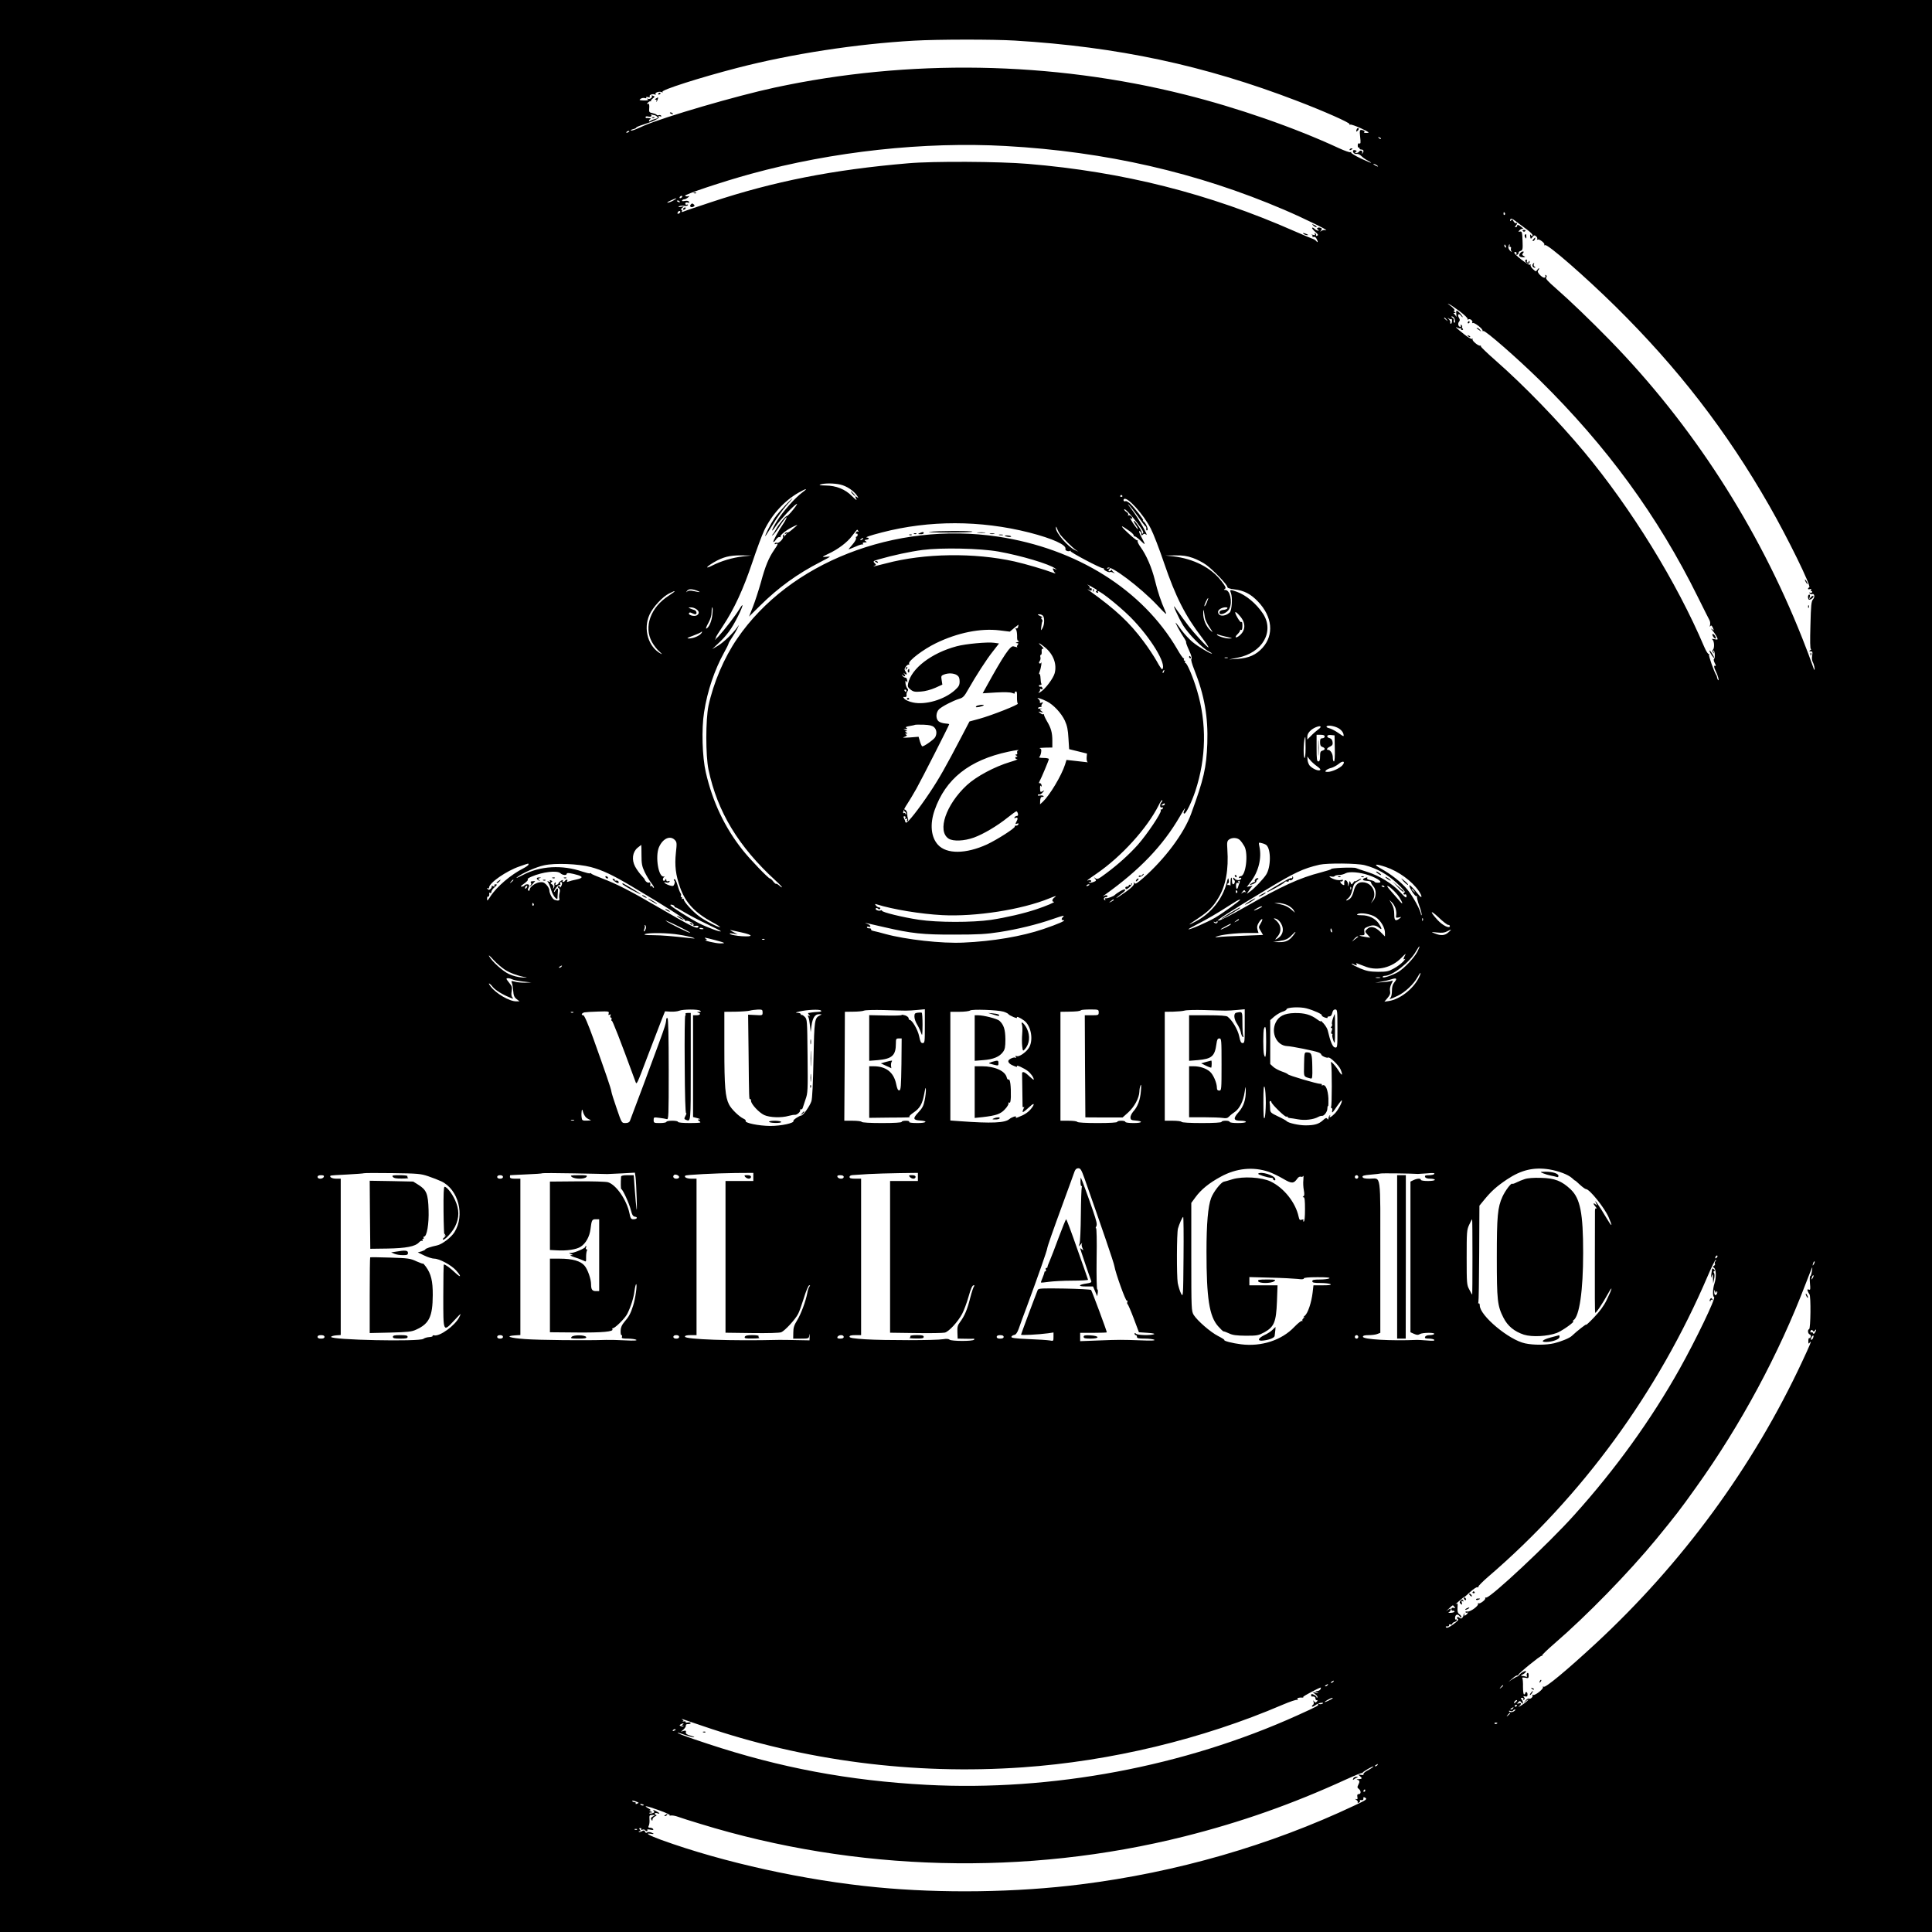 <?xml version="1.0" standalone="no"?>
<!DOCTYPE svg PUBLIC "-//W3C//DTD SVG 20010904//EN"
 "http://www.w3.org/TR/2001/REC-SVG-20010904/DTD/svg10.dtd">
<svg version="1.0" xmlns="http://www.w3.org/2000/svg"
 width="1667pt" height="1667pt" viewBox="0 0 1667 1667"
 preserveAspectRatio="xMidYMid meet">

<g transform="translate(0,1667) scale(0.1,-0.1)"
fill="#000000" stroke="none">
<path d="M0 8335 l0 -8335 8335 0 8335 0 0 8335 0 8335 -8335 0 -8335 0 0
-8335z m8755 7985 c889 -54 1635 -213 2435 -520 233 -89 461 -190 454 -201 -3
-5 1 -7 8 -4 7 2 49 -13 93 -33 71 -34 76 -38 47 -39 -18 0 -28 3 -22 7 8 5 6
9 -5 14 -33 12 -36 7 -29 -56 6 -50 4 -60 -7 -56 -9 4 -14 -2 -14 -17 0 -13 3
-21 8 -18 4 2 7 -1 7 -6 0 -6 6 -11 14 -11 20 0 27 -13 14 -30 -8 -12 -9 -12
-4 3 6 18 -18 25 -29 7 -3 -5 -14 -10 -23 -10 -13 0 -14 2 -4 9 11 7 11 9 -2
14 -8 3 -17 3 -20 -1 -9 -14 11 -34 30 -30 11 2 28 -6 40 -18 12 -12 35 -29
53 -38 17 -9 31 -18 31 -21 0 -2 -40 15 -89 38 -48 23 -86 46 -83 51 3 5 0 6
-5 3 -6 -4 -51 12 -99 34 -386 179 -879 350 -1331 463 -1149 288 -2385 309
-3540 60 -326 -70 -952 -253 -1128 -329 -16 -8 -47 -21 -68 -30 -21 -9 -41
-14 -44 -11 -3 3 6 8 21 12 14 3 26 9 26 13 0 4 26 15 58 25 91 29 144 55 136
68 -5 8 -2 9 10 5 11 -4 15 -3 11 4 -4 6 -13 8 -21 5 -7 -3 -16 -1 -18 3 -3 5
-19 11 -36 15 -24 4 -30 10 -29 28 4 43 0 59 -13 52 -10 -6 -9 -3 0 8 8 9 19
16 25 14 7 -1 9 -1 4 1 -4 3 3 13 14 22 21 17 21 18 3 25 -10 4 -15 4 -11 0
11 -12 -13 -33 -31 -27 -13 4 -14 3 -3 -5 10 -7 0 -9 -33 -9 -40 2 -44 3 -29
14 9 7 26 10 36 7 12 -4 17 -2 13 4 -4 6 2 8 16 4 14 -3 19 -1 14 6 -8 13 29
26 45 16 8 -4 9 -3 5 4 -8 14 37 27 55 16 7 -4 9 -3 5 4 -10 16 321 122 649
207 465 120 1024 206 1520 234 207 12 687 12 870 1z m-3107 -644 c7 -1 17 -7
24 -14 8 -8 4 -13 -18 -18 -16 -4 -35 -11 -41 -17 -9 -6 -13 -6 -13 1 0 6 6
13 13 15 11 5 -17 11 -35 8 -5 0 -8 4 -8 9 0 6 11 8 25 4 23 -6 36 8 18 19 -5
2 -1 2 7 -1 8 -2 21 -5 28 -6z m-218 -140 c0 -2 -7 -7 -16 -10 -8 -3 -12 -2
-9 4 6 10 25 14 25 6z m6485 -64 c-3 -3 -11 0 -18 7 -9 10 -8 11 6 5 10 -3 15
-9 12 -12z m-3235 -62 c860 -48 1651 -229 2400 -550 162 -69 395 -183 361
-176 -14 3 -32 0 -40 -7 -14 -10 -14 -10 -3 4 10 14 10 18 -4 23 -22 8 -40 -4
-23 -15 11 -7 11 -9 1 -9 -7 0 -20 7 -29 15 -8 9 -18 13 -21 10 -4 -4 8 -19
26 -35 26 -22 29 -29 17 -34 -9 -3 -13 -2 -10 3 3 5 0 13 -6 17 -8 5 -9 3 -4
-6 5 -9 1 -11 -16 -6 -13 3 -18 3 -11 0 6 -3 10 -10 7 -15 -4 -5 1 -6 9 -3 8
3 19 -3 25 -15 15 -27 13 -40 -2 -21 -7 8 -19 16 -27 18 -8 2 -80 32 -160 67
-737 325 -1481 513 -2300 581 -246 21 -823 24 -1035 5 -648 -55 -1158 -156
-1695 -334 -124 -41 -234 -78 -244 -83 -14 -5 -17 -4 -12 4 4 7 2 12 -5 12 -7
0 -4 7 7 16 18 15 18 15 -11 9 -22 -4 -26 -3 -15 5 8 5 27 7 42 4 14 -3 29 0
33 5 3 6 0 9 -8 5 -8 -3 -14 1 -14 9 0 9 7 12 20 9 14 -4 18 -2 12 7 -5 8 -18
11 -37 7 -18 -3 -27 -2 -23 4 3 6 12 10 19 10 7 0 21 7 32 16 14 11 15 14 3
11 -9 -3 -22 -2 -28 3 -16 9 324 123 569 190 708 194 1493 279 2200 240z
m3210 -176 c0 -2 -9 0 -20 6 -11 6 -20 13 -20 16 0 2 9 0 20 -6 11 -6 20 -13
20 -16z m-6005 -264 c-3 -5 -11 -10 -16 -10 -6 0 -7 5 -4 10 3 6 11 10 16 10
6 0 7 -4 4 -10z m-75 -30 c-19 -11 -42 -19 -50 -19 -8 0 3 8 25 18 52 25 70
26 25 1z m55 -10 c3 -6 -1 -7 -9 -4 -18 7 -21 14 -7 14 6 0 13 -4 16 -10z m5
-89 c0 -5 -7 -11 -14 -14 -10 -4 -13 -1 -9 9 6 15 23 19 23 5z m7115 -10 c3
-5 2 -12 -3 -15 -5 -3 -9 1 -9 9 0 17 3 19 12 6z m188 -140 c32 -23 55 -47 51
-53 -4 -7 -9 -6 -15 3 -6 10 -8 7 -6 -9 2 -26 6 -27 22 -5 11 15 15 15 29 4 9
-7 13 -18 9 -24 -3 -5 -1 -7 4 -4 13 8 65 -31 58 -44 -4 -5 0 -7 7 -4 24 9
345 -271 607 -529 538 -531 958 -1074 1328 -1721 158 -276 364 -696 344 -703
-6 -2 -11 -8 -11 -13 0 -4 7 -5 17 -2 11 4 14 3 9 -5 -4 -7 -2 -12 4 -12 6 0
8 -5 5 -10 -4 -6 -11 -7 -17 -4 -7 5 -8 2 -4 -5 5 -7 14 -10 21 -7 21 8 27
-25 8 -46 -14 -16 -18 -49 -22 -223 -4 -134 -3 -205 4 -205 6 0 3 -5 -5 -10
-13 -8 -12 -10 4 -10 15 0 17 -5 12 -35 -4 -21 -2 -44 5 -57 12 -22 21 -68 14
-68 -2 0 -11 24 -21 53 -9 28 -47 129 -84 222 -382 963 -951 1843 -1660 2570
-167 171 -344 341 -463 445 -71 62 -94 87 -86 96 7 8 6 15 -2 20 -7 4 -9 3 -5
-4 3 -6 1 -14 -5 -17 -15 -10 -72 46 -59 59 5 5 10 14 10 20 0 5 -6 1 -14 -10
-14 -19 -15 -19 -40 5 -14 13 -23 28 -19 34 3 6 1 7 -5 3 -14 -8 -144 93 -136
106 3 4 10 6 15 2 5 -3 6 -10 3 -16 -4 -6 -1 -8 7 -6 8 3 13 10 12 16 -2 6 6
14 17 17 18 6 20 14 17 88 -3 73 -5 82 -22 79 -17 -3 -17 -2 -2 13 9 9 23 13
29 10 7 -4 2 3 -12 14 -28 23 -40 26 -40 11 0 -5 -5 -10 -12 -10 -9 0 -9 3 0
12 14 14 16 32 3 23 -6 -3 -15 4 -22 16 -9 17 -13 19 -20 8 -5 -8 -9 -9 -9 -3
0 24 14 22 49 -5 20 -15 62 -47 94 -70z m-179 -147 c3 -8 2 -12 -4 -9 -6 3
-10 10 -10 16 0 14 7 11 14 -7z m31 6 c-3 -5 -1 -10 5 -10 7 0 10 -6 7 -14 -3
-7 0 -20 6 -27 7 -7 2 -5 -10 4 -11 10 -20 26 -18 35 5 23 4 22 11 22 3 0 2
-4 -1 -10z m-430 -566 c41 -31 72 -61 68 -67 -3 -6 -1 -7 6 -3 15 10 43 -13
34 -27 -3 -5 -1 -7 4 -4 13 8 89 -51 85 -65 -1 -5 2 -7 7 -4 14 9 289 -231
485 -423 579 -570 1022 -1176 1365 -1871 51 -102 96 -193 102 -203 5 -10 7
-28 4 -40 -4 -14 -3 -18 3 -9 6 9 12 6 21 -14 11 -26 11 -26 -6 -13 -13 9 -12
6 3 -11 22 -26 44 -63 44 -75 0 -4 -12 -4 -27 0 -23 5 -26 4 -15 -6 14 -15 16
-71 2 -85 -6 -6 -5 -15 1 -24 9 -12 10 -11 4 5 -3 11 -3 16 2 12 11 -12 12
-66 2 -73 -5 -3 -2 -19 7 -36 9 -16 11 -27 5 -24 -16 10 -13 -14 5 -49 16 -31
30 -84 19 -73 -4 3 -7 12 -9 20 -1 7 -4 18 -8 23 -20 32 -67 168 -62 177 4 6
3 8 -2 5 -6 -3 -23 24 -39 61 -237 558 -630 1195 -1038 1685 -222 266 -516
570 -762 786 -72 63 -129 118 -127 122 1 5 -2 8 -7 7 -15 -5 -72 43 -65 54 4
7 3 8 -4 4 -6 -4 -37 14 -69 40 -72 57 -84 70 -57 56 12 -6 25 -8 29 -4 5 4 5
2 2 -4 -3 -6 0 -11 8 -11 10 0 12 4 5 12 -5 7 -7 14 -4 17 3 3 0 9 -7 14 -8 4
-10 3 -5 -4 4 -7 2 -12 -4 -12 -17 0 -24 29 -11 44 9 11 9 19 -1 35 -16 26 -1
42 18 17 8 -11 14 -16 14 -11 0 11 -41 55 -51 55 -4 0 -6 -15 -3 -32 2 -18 1
-26 -3 -18 -3 8 -11 18 -17 22 -7 5 -6 8 4 8 13 0 13 1 0 10 -10 6 -11 10 -2
10 13 0 -13 30 -44 50 -16 10 -16 11 -2 6 10 -3 51 -31 93 -62z m-49 -56 c11
-18 12 -48 2 -42 -5 4 -7 12 -4 20 3 7 -3 18 -12 23 -9 6 -12 11 -5 11 6 0 15
-6 19 -12z m-65 -15 c13 -16 12 -17 -3 -4 -17 13 -22 21 -14 21 2 0 10 -8 17
-17z m42 4 c4 3 6 -5 5 -20 -1 -14 -6 -23 -11 -20 -4 3 -6 8 -3 11 3 3 -2 15
-11 26 -14 15 -14 18 -2 8 9 -6 19 -9 22 -5z m-5273 -1428 c54 -12 113 -51
143 -93 15 -22 16 -27 4 -17 -19 15 -22 9 -7 -19 6 -11 -11 2 -38 29 -60 60
-136 91 -230 92 -49 1 -60 3 -42 9 36 12 118 11 170 -1z m-326 -67 c-63 -46
-167 -163 -219 -246 -50 -80 -59 -118 -10 -44 33 49 151 175 179 190 10 6 -3
-16 -29 -48 -26 -33 -51 -58 -56 -57 -9 3 -70 -71 -95 -117 -10 -19 -23 -39
-29 -43 -6 -6 -6 -7 2 -5 6 2 35 38 63 82 28 43 54 76 57 73 2 -3 -8 -25 -24
-49 -46 -67 -96 -159 -90 -164 3 -3 13 6 23 21 10 15 23 24 31 21 8 -3 12 -2
8 3 -7 13 49 58 109 87 28 14 42 18 32 10 -11 -9 -32 -27 -48 -41 -16 -14 -33
-23 -38 -20 -5 3 -12 0 -16 -6 -5 -8 -3 -9 7 -4 12 8 12 6 0 -8 -15 -19 -26
-23 -15 -5 4 7 3 8 -5 4 -6 -4 -9 -12 -5 -17 8 -14 -35 -59 -51 -53 -7 3 -16
1 -20 -5 -3 -7 0 -8 9 -5 23 9 20 -2 -15 -52 -47 -69 -76 -139 -114 -280 -20
-70 -51 -166 -69 -211 l-33 -83 96 95 c159 157 321 274 520 376 45 23 81 43
81 45 0 2 -13 2 -30 0 -16 -2 -30 -2 -30 0 0 2 21 14 48 26 82 38 161 97 203
153 23 30 43 55 45 55 1 0 6 -5 10 -12 4 -6 3 -8 -3 -5 -6 4 -14 0 -17 -9 -3
-8 -2 -12 4 -9 6 3 10 -1 10 -9 0 -9 -4 -16 -10 -16 -5 0 -7 -6 -4 -14 3 -8
-11 -32 -31 -55 -21 -23 -35 -41 -32 -41 2 0 29 11 60 24 30 14 58 22 63 18 4
-4 4 -1 0 6 -5 8 0 12 16 12 18 0 20 2 8 10 -14 9 -13 11 9 14 19 2 23 16 5
17 -28 1 13 16 125 45 409 106 849 106 1272 -1 202 -52 323 -107 312 -142 -5
-13 25 -25 40 -16 7 3 9 2 4 -2 -7 -8 255 -147 280 -148 7 0 10 -3 8 -7 -5 -8
45 -33 53 -26 2 3 14 1 26 -5 19 -9 19 -9 4 4 -10 8 -16 17 -13 21 3 3 -1 2
-7 -4 -19 -16 -32 -11 -17 7 12 15 12 16 -6 9 -16 -6 -17 -5 -8 5 25 25 282
-168 428 -323 78 -83 86 -89 70 -53 -38 85 -66 170 -90 268 -27 110 -74 218
-124 287 -17 23 -28 47 -25 51 3 5 1 8 -4 7 -5 -2 -42 28 -82 66 -72 67 -65
72 17 13 23 -16 40 -35 36 -41 -3 -6 -2 -8 2 -3 5 4 29 -12 53 -35 49 -47 49
-46 9 31 -17 32 -23 51 -15 49 7 -3 14 -10 14 -16 3 -24 4 -26 16 -14 9 9 15
9 27 -1 26 -21 -68 144 -121 213 -28 36 -42 57 -31 47 11 -10 47 -55 79 -100
32 -45 62 -85 67 -88 5 -3 8 -9 8 -13 -3 -20 0 -26 9 -21 11 7 -15 65 -34 77
-6 4 -7 8 -3 8 11 0 -72 106 -111 144 -17 15 -35 25 -40 22 -6 -4 -13 -2 -16
3 -4 5 -2 13 4 16 30 18 166 -133 229 -255 22 -42 74 -176 115 -298 100 -292
181 -453 328 -645 33 -43 58 -81 55 -83 -3 -3 -40 33 -82 80 -67 73 -104 120
-207 266 -29 41 27 -84 69 -154 43 -71 164 -196 220 -225 21 -11 34 -20 29
-21 -17 0 -120 62 -167 101 -25 21 -66 64 -90 96 -23 32 -47 63 -52 68 -16 17
35 -78 64 -121 16 -23 26 -44 23 -46 -2 -3 9 -34 25 -68 19 -41 27 -68 21 -75
-6 -7 4 -42 25 -95 87 -218 120 -407 112 -635 -8 -211 -30 -306 -139 -605 -62
-171 -226 -390 -413 -555 -54 -47 -69 -56 -77 -44 -8 11 -9 10 -4 -3 5 -17
-34 -51 -134 -117 -37 -24 -14 -2 36 35 41 31 23 41 -23 13 -21 -13 -40 -26
-43 -30 -8 -12 -63 -32 -79 -30 -8 1 -10 -2 -5 -10 4 -8 3 -10 -5 -5 -14 9 -5
26 15 26 8 0 12 5 9 10 -4 7 -14 7 -28 0 -18 -9 -17 -7 3 7 302 215 504 426
650 678 47 81 54 89 34 40 -3 -8 -1 -15 5 -15 15 0 63 99 95 195 94 286 99
583 15 865 -33 113 -87 240 -101 240 -5 0 -6 5 -3 10 3 6 1 10 -5 10 -6 0 -8
5 -5 10 3 6 2 10 -3 10 -5 0 -30 35 -54 78 -299 513 -868 870 -1549 972 -890
132 -1800 -224 -2248 -880 -114 -166 -205 -381 -248 -580 -25 -120 -25 -429 0
-550 77 -365 258 -664 580 -959 32 -29 56 -55 54 -57 -2 -2 -13 5 -24 16 -12
10 -23 17 -26 14 -3 -3 -14 6 -25 20 -11 15 -24 26 -29 26 -13 0 -170 163
-235 245 -155 195 -260 417 -318 670 -31 133 -38 376 -15 520 28 183 91 367
173 515 20 36 37 70 38 77 1 6 15 31 32 55 16 24 37 59 46 78 16 34 16 34 -1
10 -39 -55 -119 -132 -167 -161 l-51 -30 51 48 c75 70 117 127 169 231 48 95
56 135 14 65 -32 -53 -129 -179 -179 -233 -23 -25 -37 -37 -30 -27 7 9 10 17
7 17 -3 0 24 44 60 98 98 148 175 315 253 546 38 114 85 240 104 280 66 137
174 255 296 325 69 39 85 40 34 3z m2760 -30 c3 -5 -1 -9 -9 -9 -8 0 -12 4 -9
9 3 4 7 8 9 8 2 0 6 -4 9 -8z m133 -240 c38 -48 53 -76 46 -83 -6 -6 -10 -5
-10 4 0 17 -63 110 -70 103 -3 -3 5 -19 17 -36 12 -17 20 -33 18 -36 -3 -2
-21 21 -42 52 -20 31 -29 51 -21 44 8 -7 15 -8 15 -2 0 15 -26 33 -35 24 -5
-4 -5 -2 -1 5 4 7 -2 18 -14 25 -11 7 -20 17 -20 22 0 16 58 -44 117 -122z
m-668 -96 c26 -33 104 -110 131 -129 l25 -17 -30 14 c-62 29 -166 150 -164
190 0 17 3 15 11 -8 6 -16 18 -38 27 -50z m-1704 -36 c-3 -5 -12 -10 -18 -10
-7 0 -6 4 3 10 19 12 23 12 15 0z m1170 -109 c196 -35 444 -109 491 -147 18
-14 18 -14 -3 -4 -20 9 -22 8 -16 -7 4 -10 11 -22 17 -26 6 -5 2 -6 -9 -2 -91
34 -244 78 -339 100 -348 78 -782 72 -1111 -16 -100 -26 -124 -31 -101 -21 17
7 17 9 2 24 -15 15 -12 18 37 32 121 35 271 67 378 81 166 21 496 14 654 -14z
m-2205 -42 c-92 -11 -186 -39 -263 -78 -67 -34 -57 -14 12 27 79 46 138 61
236 60 l90 -1 -75 -8z m3882 -13 c37 -13 89 -40 116 -60 60 -44 182 -171 182
-190 0 -9 19 -16 58 -21 87 -10 144 -40 207 -106 124 -130 139 -286 39 -398
-55 -61 -118 -89 -215 -96 l-74 -5 73 15 c215 41 321 227 219 381 -57 86 -147
161 -228 189 -56 20 -60 19 -48 -12 15 -40 8 -151 -11 -168 -42 -38 -100 -35
-100 6 0 19 34 39 66 39 29 0 13 -19 -18 -22 -22 -2 -34 -9 -36 -20 -7 -36 67
-10 86 31 28 59 5 161 -36 161 -14 0 -15 2 -3 9 12 8 6 20 -30 67 -89 116
-239 193 -417 214 l-67 7 85 1 c66 1 100 -4 152 -22z m-843 -266 c16 -8 20
-14 12 -20 -9 -5 -8 -9 4 -13 9 -4 13 -3 10 3 -31 50 165 -102 278 -214 174
-175 317 -409 275 -451 -3 -3 -24 27 -46 68 -23 41 -74 119 -115 173 -122 164
-239 273 -467 437 -22 15 -22 16 -2 7 18 -9 22 -8 22 5 0 10 -5 13 -12 9 -7
-4 -10 -4 -6 1 4 4 0 15 -10 23 -15 12 -14 12 8 0 14 -8 36 -21 49 -28z
m-3424 -21 c27 -11 8 -10 -40 1 -28 6 -44 5 -55 -3 -13 -11 -13 -10 -1 6 14
18 45 17 96 -4z m-205 -3 c0 -2 -23 -18 -50 -36 -156 -100 -217 -267 -145
-399 16 -29 45 -67 65 -83 19 -17 26 -25 15 -20 -112 58 -158 215 -100 340 30
65 113 154 168 181 45 22 47 23 47 17z m4592 -96 c-9 -21 -18 -35 -20 -30 -3
9 25 70 33 70 2 0 -4 -18 -13 -40z m-4404 -56 c27 -19 28 -40 3 -54 -23 -12
-76 4 -66 20 4 7 12 7 25 0 10 -5 23 -10 29 -10 18 0 12 30 -6 36 -10 3 -27 9
-38 14 -18 8 -18 9 5 9 14 1 36 -6 48 -15z m139 -43 c-5 -58 -29 -116 -53
-125 -6 -2 1 19 17 47 19 34 29 67 29 95 0 23 3 42 6 42 4 0 4 -27 1 -59z
m4249 -28 c2 -18 21 -56 40 -85 32 -48 33 -50 9 -28 -39 35 -65 97 -63 150 0
25 2 34 5 20 2 -14 6 -39 9 -57z m302 12 c54 -60 51 -127 -7 -172 -29 -22 -41
-13 -16 12 14 13 25 29 25 35 0 6 5 8 10 5 6 -4 10 11 10 37 0 24 -4 38 -8 31
-4 -7 -17 7 -35 38 -32 57 -22 64 21 14z m-1700 3 c16 -16 15 -77 -3 -108 -14
-25 -15 -24 -10 14 2 21 6 41 9 44 3 3 1 11 -5 19 -9 10 -8 13 2 14 8 0 1 7
-16 14 -24 11 -26 14 -9 15 11 0 25 -5 32 -12z m-213 -95 c-1 -10 -8 -17 -16
-15 -9 2 -9 -1 -2 -10 5 -7 9 -32 9 -55 -1 -32 2 -43 14 -44 8 -1 4 -5 -10 -9
-19 -6 -20 -8 -6 -9 15 -1 16 -4 7 -15 -7 -8 -8 -16 -4 -18 10 -6 -5 -3 -32 5
-27 9 -88 -82 -234 -347 l-32 -58 113 7 c74 4 123 3 141 -4 16 -6 26 -7 23 -2
-3 5 0 11 7 14 11 4 13 -7 12 -46 -1 -29 3 -55 7 -58 12 -8 -226 -102 -332
-131 l-85 -23 -68 -130 c-138 -264 -194 -363 -275 -484 -94 -141 -190 -263
-204 -259 -5 2 -8 6 -7 8 1 3 -3 14 -9 26 -9 16 -8 21 3 21 7 0 11 -7 7 -15
-4 -11 -1 -13 8 -7 10 6 12 4 7 -9 -4 -11 -3 -15 4 -11 6 4 7 14 3 24 -4 9 -6
26 -6 37 1 12 -5 27 -13 34 -10 8 -15 9 -15 2 0 -6 5 -14 10 -17 6 -3 10 -12
9 -18 0 -9 -2 -8 -6 1 -2 6 -8 10 -12 7 -19 -11 -4 33 25 75 17 25 53 86 81
135 50 90 283 548 283 556 0 3 -17 6 -37 7 -21 2 -45 10 -55 19 -26 23 -23 77
5 104 27 25 118 72 172 89 35 10 45 21 80 83 66 116 157 258 213 328 l52 67
-43 6 c-55 8 -245 -9 -322 -30 -218 -58 -391 -191 -419 -320 -6 -27 -3 -35 21
-54 24 -19 37 -21 89 -17 36 2 86 16 123 32 l62 28 -6 39 c-6 34 -4 39 20 48
38 15 87 12 113 -6 16 -11 22 -25 22 -53 0 -33 -7 -45 -41 -76 -91 -82 -255
-130 -362 -106 -30 6 -62 20 -72 30 -15 18 -15 19 2 17 12 -1 17 5 15 17 -2
10 2 24 8 32 8 9 7 17 -2 26 -7 8 -14 28 -15 44 -2 23 0 27 8 15 8 -12 9 -10
7 10 -2 14 -9 24 -15 23 -6 -1 -17 5 -25 15 -12 15 -11 16 5 3 18 -14 24 -3 7
17 -7 9 -7 9 2 2 21 -18 29 -11 13 13 -13 21 -13 25 1 45 8 12 20 20 25 17 5
-3 6 1 3 9 -9 23 120 122 231 176 187 91 385 131 550 111 l88 -11 36 30 c20
16 37 29 38 30 1 0 0 -8 -2 -17z m-2736 -60 c-19 -22 -72 -43 -106 -42 -21 0
-13 6 35 23 35 13 66 27 69 30 13 13 15 5 2 -11z m4534 -28 c54 -12 57 -14 24
-14 -36 -1 -107 22 -107 34 0 3 5 3 10 0 6 -3 38 -12 73 -20z m-1566 -91 c72
-59 104 -145 83 -223 -12 -44 -79 -134 -120 -160 -23 -14 -24 -14 -13 0 7 9
10 19 6 23 -4 4 0 4 10 0 13 -5 16 -2 11 10 -3 9 -10 14 -14 11 -5 -3 -11 -1
-15 5 -3 5 1 10 10 10 9 0 14 4 11 9 -4 5 -7 27 -8 50 -1 22 -5 38 -10 35 -4
-3 -3 7 3 23 6 15 12 42 14 58 2 17 1 24 -2 17 -2 -6 -9 -9 -14 -6 -6 3 -5 11
2 20 6 8 9 23 6 34 -3 11 -1 20 4 20 6 0 8 12 7 28 -2 19 1 26 12 24 8 -1 2 9
-13 23 -43 38 -20 30 30 -11z m1576 -91 c-7 -2 -19 -2 -25 0 -7 3 -2 5 12 5
14 0 19 -2 13 -5z m-550 -118 c-3 -9 -8 -14 -10 -11 -3 3 -2 9 2 15 9 16 15
13 8 -4z m-2223 -165 c0 -5 -2 -10 -4 -10 -3 0 -8 5 -11 10 -3 6 -1 10 4 10 6
0 11 -4 11 -10z m1213 -92 c58 -29 125 -102 155 -166 20 -44 27 -79 31 -152
l6 -94 77 -19 77 -19 -3 -34 c-1 -18 2 -36 8 -39 6 -3 -3 -3 -21 0 -18 2 -61
7 -97 11 l-64 7 -12 -39 c-31 -97 -132 -265 -192 -322 l-24 -22 1 32 c2 24 7
33 18 32 9 -1 14 2 11 7 -3 5 -16 7 -30 5 -14 -3 -22 -1 -19 5 4 5 10 7 14 4
5 -2 17 5 27 17 19 21 19 21 -1 10 -18 -9 -20 -7 -21 24 0 23 2 30 8 22 6 -9
8 -7 5 7 -2 11 -9 19 -15 17 -9 -1 -9 3 -3 15 17 31 81 184 81 193 0 6 -21 10
-47 10 -27 0 -43 4 -36 8 6 4 13 21 16 39 4 24 1 33 -11 36 -10 3 11 5 46 6
l62 1 0 58 c0 70 -11 110 -47 170 -15 26 -26 51 -25 55 1 5 -1 6 -5 4 -5 -3
-17 2 -28 10 -19 15 -19 15 5 9 23 -7 24 -6 7 8 -18 14 -18 14 0 20 10 3 6 4
-9 2 -15 -2 -25 1 -22 5 3 5 12 9 21 9 9 0 13 3 10 7 -4 3 -1 13 6 21 10 13 9
15 -6 9 -13 -5 -17 -3 -14 5 2 7 -3 19 -12 26 -14 11 -13 12 9 6 14 -4 42 -15
63 -26z m-974 -222 c23 -21 27 -56 10 -87 -10 -19 -94 -79 -111 -79 -4 0 -13
19 -20 41 l-12 42 -75 -6 c-59 -4 -69 -2 -47 5 21 8 25 13 15 19 -12 7 -11 9
1 9 13 0 13 1 0 10 -13 9 -13 10 0 11 10 0 8 3 -5 9 l-20 9 20 0 c16 1 17 3 6
10 -11 7 -4 11 25 16 21 4 44 8 49 11 6 2 40 2 77 1 48 -2 72 -8 87 -21z
m3315 -20 c-16 -12 -44 -36 -61 -54 l-33 -33 0 25 c0 30 29 62 73 81 44 18 57
6 21 -19z m184 5 c16 -11 32 -32 34 -45 5 -24 4 -24 -46 11 -27 19 -63 37 -78
40 -15 3 -25 10 -22 15 10 16 80 2 112 -21z m-128 -66 c0 -8 -9 -15 -20 -15
-16 0 -20 -7 -20 -34 0 -26 5 -36 20 -41 11 -3 20 -11 20 -17 0 -5 -9 -12 -20
-15 -16 -4 -20 -14 -20 -49 0 -32 -4 -44 -15 -44 -12 0 -15 19 -15 115 l0 115
35 0 c24 0 35 -5 35 -15z m87 -102 c2 -68 -1 -113 -7 -113 -6 0 -10 15 -10 34
0 33 -21 66 -41 66 -18 0 -8 17 17 28 20 10 25 18 22 39 -2 17 -10 29 -23 33
-35 9 -29 32 7 28 l33 -3 2 -112z m-252 3 c0 -54 -4 -91 -9 -86 -14 14 -7 180
7 180 1 0 2 -42 2 -94z m-2482 -22 c-7 -3 -9 -12 -6 -20 3 -8 -1 -14 -8 -14
-11 0 -11 -3 1 -10 10 -6 11 -10 3 -10 -20 0 -15 -20 5 -21 9 0 -19 -11 -63
-24 -133 -40 -291 -124 -373 -200 -180 -167 -258 -395 -157 -461 39 -25 134
-21 218 9 82 30 201 100 293 174 36 29 70 53 74 53 4 0 10 -9 13 -20 3 -13 0
-20 -8 -20 -8 0 -17 -5 -21 -12 -5 -8 -2 -9 9 -5 20 7 22 -6 6 -35 -10 -18 -9
-20 6 -15 11 5 15 3 12 -5 -2 -7 -11 -12 -20 -12 -9 1 -14 -2 -11 -7 7 -12
-149 -112 -240 -155 -182 -83 -348 -85 -423 -3 -60 66 -71 177 -29 298 94 270
299 433 636 505 65 14 106 19 83 10z m2580 -135 c30 -22 36 -30 24 -35 -18 -7
-66 16 -88 42 -8 11 -16 32 -17 48 l-2 29 22 -28 c11 -15 39 -40 61 -56z m219
7 c-23 -25 -90 -56 -125 -56 -24 0 -26 2 -15 14 8 7 28 17 44 20 17 4 46 20
65 35 37 32 61 21 31 -13z m-1560 -318 c-17 -17 -15 -51 2 -45 10 4 13 1 9 -8
-3 -8 -9 -12 -14 -9 -5 3 -6 -1 -3 -9 7 -19 -118 -205 -199 -297 -75 -83 -166
-166 -275 -247 -64 -48 -75 -53 -90 -41 -15 12 -16 11 -3 -4 12 -16 10 -19
-14 -28 -16 -6 -33 -9 -39 -6 -6 2 -3 5 7 5 10 1 15 6 12 12 -4 6 -14 8 -23 4
-24 -9 -13 0 71 58 214 147 434 390 534 588 13 28 27 48 31 45 3 -4 0 -12 -6
-18z m28 -18 c0 -5 -8 -10 -17 -10 -15 0 -16 2 -3 10 19 12 20 12 20 0z
m-4225 -310 c15 -17 16 -28 7 -107 -12 -111 -2 -194 37 -303 47 -130 126 -214
277 -297 44 -23 73 -43 67 -43 -21 0 -131 56 -182 95 -53 38 -131 125 -131
144 0 7 -5 9 -12 5 -7 -4 -8 -3 -4 4 4 7 2 12 -4 12 -6 0 -8 5 -5 10 4 6 2 16
-3 23 -5 7 -17 38 -26 70 -10 35 -21 55 -27 51 -7 -4 -8 -9 -1 -13 5 -3 6 -15
1 -28 -7 -19 -12 -21 -40 -13 -18 5 -37 15 -43 21 -8 8 -5 10 11 5 12 -4 24
-2 29 5 5 9 2 10 -9 6 -12 -4 -17 -1 -18 11 0 10 -3 12 -6 5 -2 -7 -9 -13 -14
-13 -14 0 -11 28 4 34 6 3 3 4 -7 3 -45 -5 -73 172 -41 251 33 78 99 108 140
62z m4874 1 c11 -11 28 -35 38 -53 36 -66 12 -258 -32 -258 -8 0 -15 -5 -15
-11 0 -5 5 -7 10 -4 6 3 10 2 10 -3 0 -19 -43 -22 -56 -4 -8 10 -14 12 -14 5
0 -6 4 -14 10 -18 11 -7 2 -35 -11 -35 -5 0 -9 14 -9 32 0 17 -3 28 -7 25 -3
-4 -6 -24 -6 -44 1 -21 -1 -32 -4 -25 -2 6 -9 10 -14 6 -5 -3 -9 0 -9 5 0 6 4
11 9 11 4 0 6 12 3 27 -4 23 -7 20 -18 -26 -36 -138 -135 -262 -264 -330 -79
-42 -76 -37 20 27 90 60 127 98 173 175 64 106 89 242 77 420 -4 59 -2 70 14
83 28 20 73 17 95 -5z m227 -42 c42 -35 41 -192 -2 -257 -25 -38 -103 -120
-137 -144 l-30 -21 19 29 c10 16 23 33 29 37 5 4 -3 5 -18 1 l-29 -7 35 46
c66 87 95 203 74 301 -8 39 -8 39 20 31 15 -3 33 -11 39 -16z m-5391 -86 c0
-75 4 -97 27 -146 15 -32 42 -76 59 -98 17 -21 26 -39 20 -39 -6 0 -11 5 -11
11 0 5 -5 7 -10 4 -6 -4 -10 -3 -9 2 3 20 -2 34 -11 28 -6 -3 -17 1 -26 9 -8
9 -13 16 -10 16 2 0 -10 16 -28 35 -18 19 -43 54 -56 78 -31 59 -23 125 21
162 17 14 31 25 32 25 1 0 2 -39 2 -87z m-975 -83 c0 -5 -19 -19 -42 -31 -111
-56 -234 -161 -288 -246 -25 -38 -27 -40 -27 -18 0 13 3 22 8 19 8 -5 13 10
10 29 -1 5 3 6 9 2 5 -3 10 1 10 10 0 9 12 27 28 40 22 20 24 24 9 25 -11 0
-15 -4 -11 -12 5 -8 2 -9 -12 -4 -10 4 -15 4 -12 0 4 -3 0 -13 -8 -22 -12 -12
-18 -12 -27 -2 -9 10 -9 11 1 6 7 -4 12 -2 12 6 0 40 150 144 262 182 86 30
78 28 78 16z m537 -21 c101 -27 187 -67 358 -169 295 -175 464 -283 458 -293
-3 -6 -1 -7 5 -3 15 9 74 -22 66 -35 -3 -6 0 -10 7 -8 31 4 43 -1 32 -12 -14
-14 -69 14 -339 171 -243 142 -364 204 -489 251 -49 19 -92 37 -93 41 -2 5 -7
6 -12 3 -4 -3 -33 4 -63 14 -177 61 -366 50 -516 -29 -42 -22 -65 -31 -51 -20
45 36 164 89 235 104 93 21 295 13 402 -15z m6678 16 c102 -26 197 -79 280
-157 43 -40 72 -74 66 -76 -6 -2 -11 -8 -11 -14 0 -6 6 -8 13 -5 7 3 13 -3 13
-13 0 -23 -8 -18 -59 37 -62 67 -174 136 -274 168 -48 15 -95 31 -103 35 -21
9 -224 1 -214 -9 2 -2 -37 -15 -87 -28 -187 -48 -337 -117 -652 -297 -135 -77
-225 -122 -235 -119 -9 4 -13 2 -8 -5 9 -15 -14 -26 -27 -13 -9 9 -8 11 6 5
11 -4 17 -2 15 4 -3 11 106 82 417 269 257 156 328 189 470 222 68 15 323 13
390 -4z m183 -16 c109 -37 224 -120 284 -207 34 -50 29 -72 -6 -27 -41 52 -76
86 -76 75 0 -22 52 -100 62 -93 6 3 8 2 5 -4 -3 -5 5 -40 19 -78 14 -37 23
-73 20 -79 -2 -6 -5 -4 -5 4 -2 33 -70 158 -118 215 -53 64 -136 129 -230 182
-68 38 -48 43 45 12z m-7122 -54 c18 -17 54 -20 54 -4 0 11 36 6 98 -12 45
-14 40 -26 -16 -38 -26 -5 -56 -13 -66 -17 -14 -5 -17 -4 -12 4 4 7 3 12 -3
12 -5 0 -13 -4 -16 -10 -3 -5 -11 -10 -16 -10 -6 0 -7 5 -3 11 4 8 0 8 -15 0
-11 -7 -21 -16 -21 -20 0 -5 -7 -12 -16 -15 -12 -5 -15 -2 -10 9 3 10 2 13 -5
10 -6 -4 -8 -13 -6 -19 3 -7 1 -19 -5 -27 -8 -11 -9 -10 -4 3 3 10 -2 22 -12
28 -14 8 -14 11 -4 18 11 7 10 10 -3 15 -11 5 -14 3 -9 -5 5 -8 2 -9 -11 -4
-14 5 -16 4 -6 -7 6 -8 18 -37 26 -64 8 -27 24 -58 35 -68 20 -18 20 -18 21
13 1 18 2 38 3 45 4 25 -7 29 -20 6 -7 -13 -13 -19 -14 -13 0 18 41 65 51 59
5 -4 6 1 3 9 -3 9 -1 16 5 16 14 0 14 -20 1 -40 -7 -11 -10 -11 -10 -2 0 7 -5
10 -12 6 -8 -5 -7 -10 4 -18 11 -8 12 -19 6 -41 -4 -16 -5 -38 -2 -47 6 -19
-10 -23 -41 -12 -19 8 -45 55 -45 84 0 11 -12 32 -26 47 -21 21 -32 24 -61 20
-38 -7 -83 -41 -83 -64 0 -8 -5 -11 -10 -8 -6 4 -7 12 -3 18 14 23 11 37 -7
37 -10 0 -22 -4 -25 -10 -3 -5 -14 -10 -23 -10 -12 0 -10 4 8 17 36 25 50 40
43 47 -3 3 11 13 33 22 97 42 223 56 250 29z m6973 -16 c89 -31 133 -69 76
-65 -14 0 -25 4 -25 8 0 4 -16 10 -35 14 -19 3 -32 10 -29 15 6 11 1 11 -20 3
-9 -3 -16 -9 -16 -13 0 -7 7 -9 50 -13 11 -1 20 -7 20 -13 0 -6 9 -21 20 -33
27 -29 26 -89 -1 -122 l-21 -25 16 27 c36 61 0 141 -70 154 -50 9 -79 -14 -94
-76 -7 -30 -21 -56 -33 -65 -31 -22 -44 -18 -15 4 16 13 29 38 37 74 10 46 17
57 46 73 19 10 32 20 30 22 -2 3 -16 -3 -30 -12 -14 -9 -25 -13 -25 -9 0 4 -6
-2 -14 -13 -14 -19 -15 -19 -23 1 -7 18 -8 17 -14 -10 -6 -29 -7 -29 -8 -4 -1
30 -30 49 -32 21 -1 -9 -1 -20 0 -24 2 -13 -27 3 -33 18 -3 8 -2 12 3 9 5 -3
13 0 17 6 5 9 0 10 -15 6 -12 -3 -37 -1 -54 5 -39 13 -63 33 -30 25 13 -3 26
-1 29 4 3 5 20 9 37 9 18 0 43 7 57 15 31 17 121 10 199 -16z m-7379 -43 c0
-2 -8 -10 -17 -17 -16 -13 -17 -12 -4 4 13 16 21 21 21 13z m6265 -23 c-4 -10
-10 -26 -12 -35 -8 -28 -18 -21 -18 11 0 20 4 27 14 23 9 -3 12 -1 7 6 -4 7
-2 12 4 12 8 0 9 -7 5 -17z m-1295 -17 c0 -2 -7 -7 -16 -10 -8 -3 -12 -2 -9 4
6 10 25 14 25 6z m-4858 -28 c-7 -7 -12 -8 -12 -2 0 14 12 26 19 19 2 -3 -1
-11 -7 -17z m7403 12 c3 -6 -1 -7 -9 -4 -18 7 -21 14 -7 14 6 0 13 -4 16 -10z
m127 -89 c36 -57 36 -75 1 -31 -16 18 -45 52 -65 74 -21 23 -38 45 -38 49 0
18 75 -51 102 -92z m-415 67 c-3 -8 -6 -5 -6 6 -1 11 2 17 5 13 3 -3 4 -12 1
-19z m544 -15 c13 -16 12 -17 -3 -4 -10 7 -18 15 -18 17 0 8 8 3 21 -13z
m-1526 -2 c3 -5 2 -12 -3 -15 -5 -3 -9 1 -9 9 0 17 3 19 12 6z m71 -3 c4 -7 4
-10 -1 -6 -4 4 -15 2 -24 -5 -14 -11 -14 -10 -2 6 16 20 18 21 27 5z m-1648
-52 c-21 -15 -24 -36 -5 -37 17 -1 -62 -35 -152 -65 -105 -35 -254 -70 -391
-91 -157 -23 -462 -23 -620 1 -140 21 -320 65 -320 78 0 5 -5 6 -10 3 -15 -9
-51 5 -44 16 4 6 11 6 19 -1 9 -8 15 -8 20 0 3 5 0 10 -8 10 -8 0 -21 7 -28
16 -12 15 -11 16 6 11 140 -44 378 -83 565 -93 287 -15 686 47 925 145 59 24
66 25 43 7z m512 -21 c0 -2 -10 -9 -22 -15 -22 -11 -22 -10 -4 4 21 17 26 19
26 11z m1090 1 c0 -8 -149 -115 -215 -154 -67 -39 -223 -107 -230 -100 -2 2
31 21 73 42 82 42 184 101 279 163 49 32 78 49 91 52 1 1 2 -1 2 -3z m1341
-73 c6 -19 9 -46 6 -60 -4 -22 -2 -24 22 -19 25 6 25 6 7 -9 -36 -27 -46 -19
-46 38 0 35 -7 63 -21 87 l-21 35 20 -19 c12 -10 26 -34 33 -53z m-7436 38 c3
-5 2 -12 -3 -15 -5 -3 -9 1 -9 9 0 17 3 19 12 6z m6502 -10 c23 -11 47 -30 54
-43 l12 -23 -24 21 c-33 30 -63 44 -112 54 l-42 8 35 1 c19 0 54 -8 77 -18z
m-5287 -12 c0 -5 4 -9 10 -9 5 0 40 -19 77 -42 38 -23 123 -68 191 -100 67
-32 122 -60 122 -63 0 -10 -111 30 -185 67 -79 40 -239 141 -250 157 -3 5 4 7
15 4 11 -3 20 -9 20 -14z m5069 -3 c-10 -9 -69 -36 -69 -32 0 7 52 35 64 36 5
0 7 -2 5 -4z m1606 -156 c8 0 15 -4 15 -10 0 -26 -62 4 -106 52 -69 75 -66 92
5 26 39 -38 78 -68 86 -68z m-626 67 c45 -30 81 -90 81 -137 l0 -30 -40 40
c-44 44 -86 53 -114 24 -21 -20 -20 -23 6 -51 l22 -24 -44 7 c-52 8 -64 14
-28 14 22 0 24 4 20 30 -4 27 0 32 33 45 39 17 68 13 98 -13 24 -21 21 -1 -6
39 -30 45 -89 73 -150 72 -32 0 -44 3 -35 9 25 17 115 3 157 -25z m-2697 1
c-17 -17 -15 -28 6 -28 24 -1 -54 -35 -175 -76 -185 -63 -436 -106 -691 -117
-185 -9 -496 26 -672 74 -41 12 -87 23 -102 26 -15 3 -25 9 -22 14 3 5 -4 9
-15 9 -12 0 -21 4 -21 10 0 5 7 7 15 4 8 -4 15 -2 15 4 0 6 -12 15 -27 21 -33
13 -38 14 147 -29 233 -54 332 -65 605 -64 206 0 275 4 390 22 155 24 326 66
455 111 96 33 109 36 92 19z m1879 -52 c33 -53 19 -109 -34 -137 -19 -11 -18
-8 6 20 40 48 32 106 -23 148 -13 10 -11 11 9 6 12 -3 32 -20 42 -37z m1226
22 c-3 -8 -6 -5 -6 6 -1 11 2 17 5 13 3 -3 4 -12 1 -19z m-6322 -106 c-5 -6
-184 82 -210 103 -11 8 33 -10 97 -42 64 -31 115 -59 113 -61z m4735 113 c0
-2 -10 -9 -22 -15 -22 -11 -22 -10 -4 4 21 17 26 19 26 11z m189 -30 c-21 -35
-21 -35 -1 -68 l20 -34 -172 -7 c-94 -3 -189 -8 -211 -11 -31 -4 -35 -3 -18 4
35 16 168 31 268 31 l94 0 -9 29 c-6 22 -3 37 11 60 10 17 23 31 29 31 5 0 0
-16 -11 -35z m-259 -10 c0 -6 -76 -45 -87 -45 -4 1 12 12 37 25 50 27 50 27
50 20z m-5047 -35 c-3 -11 -9 -23 -14 -26 -5 -3 -5 6 0 19 6 14 7 28 3 33 -4
4 -2 4 5 1 6 -4 9 -16 6 -27z m497 -5 c0 -2 -9 -3 -19 -2 -11 0 -18 5 -15 9 4
6 34 0 34 -7z m5423 -15 c3 -11 1 -18 -4 -14 -5 3 -9 12 -9 20 0 20 7 17 13
-6z m-5096 -15 c104 -23 106 -39 5 -33 -44 3 -88 11 -99 17 -14 9 -10 10 22 6
l40 -6 -40 20 c-22 12 -31 19 -20 16 11 -2 53 -11 92 -20z m6100 0 c-31 -28
-64 -30 -117 -9 -35 14 -35 14 21 8 41 -4 64 -2 85 10 41 21 43 19 11 -9z
m-1339 -27 c-34 -44 -64 -58 -123 -57 l-50 1 51 8 c59 9 80 19 113 54 34 36
39 32 9 -6z m-5298 7 c47 -7 99 -19 115 -24 27 -10 26 -10 -15 -6 -172 19
-246 25 -325 26 -60 0 -83 3 -70 9 32 14 203 11 295 -5z m5859 -18 c-2 -1 -15
-11 -29 -22 l-25 -20 19 23 c11 12 24 22 29 22 6 0 8 -1 6 -3z m-5551 -28 c91
-24 99 -29 46 -29 -38 0 -153 27 -124 29 13 1 13 2 0 11 -22 14 -8 12 78 -11z
m429 5 c-3 -3 -12 -4 -19 -1 -8 3 -5 6 6 6 11 1 17 -2 13 -5z m5633 -105 c-29
-55 -113 -144 -167 -176 -52 -30 -133 -56 -133 -43 0 6 8 10 18 10 67 0 217
118 270 212 33 58 41 56 12 -3z m-7872 -157 c43 -28 117 -54 182 -65 14 -3 -2
-3 -34 -1 -34 2 -82 14 -113 29 -54 24 -149 110 -173 155 -7 14 10 0 38 -32
29 -31 74 -70 100 -86z m7762 119 c-13 -26 -13 -34 3 -25 6 4 -1 -7 -16 -23
-16 -17 -52 -44 -80 -59 -46 -26 -62 -29 -137 -29 -70 1 -97 6 -153 29 -37 16
-70 33 -73 38 -4 6 2 5 14 -1 27 -14 35 -14 26 1 -5 8 -2 9 12 3 10 -4 44 -17
74 -28 100 -35 221 -4 300 77 40 41 45 44 30 17z m-7275 -91 c-3 -5 -12 -10
-18 -10 -7 0 -6 4 3 10 19 12 23 12 15 0z m7395 -100 c-49 -95 -161 -182 -256
-197 l-39 -6 27 32 c21 24 26 39 22 60 -4 17 1 41 11 61 16 31 16 33 -1 26 -9
-4 -45 -9 -78 -11 l-61 -4 51 8 c28 5 68 14 88 21 47 15 54 8 27 -26 -15 -18
-21 -41 -21 -73 0 -26 -5 -52 -12 -59 -19 -19 -2 -14 60 15 64 30 137 98 172
160 30 55 38 48 10 -7z m-332 3 c-10 -2 -26 -2 -35 0 -10 3 -2 5 17 5 19 0 27
-2 18 -5z m-7488 -13 c11 -6 52 -14 92 -19 l73 -8 -55 -2 c-30 0 -70 3 -88 9
-30 8 -33 7 -26 -8 4 -9 10 -41 12 -70 3 -41 9 -56 29 -72 l26 -20 -29 0 c-59
0 -174 67 -221 129 -29 37 -10 32 20 -6 20 -25 80 -63 142 -88 34 -15 38 -15
26 -1 -9 10 -11 28 -6 54 5 33 2 44 -19 69 -14 17 -26 34 -26 37 0 9 29 7 50
-4z m6855 -251 c62 -17 135 -50 130 -59 -3 -5 9 -13 25 -19 18 -6 28 -6 25 -1
-4 6 3 10 14 10 13 0 21 9 26 30 5 21 13 30 26 30 18 0 19 -9 19 -166 0 -163
0 -165 -21 -162 -21 3 -40 50 -63 148 -3 14 -19 41 -36 60 -17 19 -28 28 -24
20 5 -8 -9 -2 -29 13 -56 42 -112 58 -197 56 -88 -2 -137 -27 -163 -82 -43
-90 9 -198 98 -203 39 -1 237 -41 270 -54 14 -5 25 -13 25 -18 0 -12 49 -34
60 -27 14 9 91 -66 107 -102 22 -54 14 -61 -16 -13 -15 25 -38 53 -49 64 -21
18 -21 18 -16 -5 7 -36 7 -357 -1 -369 -3 -5 -2 -10 4 -10 5 0 8 -9 6 -20 -6
-31 2 -24 41 35 21 30 39 53 41 51 9 -9 -30 -83 -59 -113 -32 -33 -56 -44 -42
-20 4 7 3 9 -2 4 -5 -5 -10 -13 -10 -18 -3 -22 -5 -23 -12 -11 -7 9 -16 6 -37
-14 -36 -33 -73 -44 -151 -44 -59 0 -151 21 -163 37 -3 4 -36 23 -73 40 -63
30 -68 35 -69 65 0 18 -2 41 -4 51 -2 9 1 17 6 17 5 0 9 -4 9 -9 0 -16 119
-133 130 -126 5 3 10 2 10 -2 0 -5 8 -9 18 -10 9 0 42 -6 72 -11 59 -11 133
-2 173 20 12 7 27 11 33 10 18 -3 47 35 47 62 0 14 2 24 6 22 3 -2 4 28 3 67
-4 74 -24 122 -49 113 -8 -3 -11 -2 -8 4 3 5 -3 9 -12 8 -26 -1 -277 73 -281
83 -2 4 -25 15 -52 24 -26 9 -60 27 -74 40 l-26 24 0 189 0 190 34 30 c19 16
50 35 70 42 20 6 36 15 36 20 0 19 116 25 175 9z m-5235 -19 c12 -8 10 -10
-10 -11 -17 -1 -19 -3 -7 -6 28 -7 19 -23 -13 -23 l-30 0 0 -439 0 -439 38
-10 c20 -5 28 -10 18 -11 -20 -1 -20 -1 0 -16 17 -13 9 -14 -83 -15 -62 0
-103 4 -103 10 0 6 -22 10 -50 10 -27 0 -50 -4 -50 -10 0 -5 -25 -10 -55 -10
-52 0 -55 1 -55 26 0 25 1 25 48 19 26 -3 55 -8 65 -11 16 -5 17 20 17 430 0
279 -4 437 -10 441 -5 3 -10 0 -11 -7 -2 -37 -11 -66 -67 -218 -48 -133 -218
-587 -247 -662 -5 -12 -18 -18 -39 -18 -32 0 -32 0 -75 126 -24 69 -45 135
-46 147 -3 26 -53 170 -155 455 -45 125 -78 202 -87 202 -22 0 -15 19 10 25
12 2 65 6 118 7 90 3 96 2 91 -16 -4 -14 -2 -17 8 -11 10 6 12 4 7 -8 -4 -10
-2 -17 4 -17 6 0 8 -7 5 -16 -3 -8 -2 -13 2 -10 6 4 70 -158 204 -524 12 -33
9 -39 111 230 47 124 99 259 115 299 l30 75 49 -3 c26 -1 59 2 73 8 32 13 161
14 180 1z m540 -16 c0 -25 -1 -26 -62 -22 l-63 3 4 -325 c4 -405 4 -409 14
-403 4 2 7 -4 7 -15 0 -28 69 -102 114 -123 48 -22 150 -25 211 -7 22 6 46 10
53 9 18 -3 53 29 46 41 -3 4 0 7 6 6 7 -2 14 4 16 12 2 8 13 41 24 73 20 55
21 76 18 375 -3 310 -3 318 -25 339 -12 12 -24 19 -27 16 -3 -4 -6 -1 -6 5 0
7 -12 13 -27 13 -23 1 -21 3 12 11 69 16 176 21 188 9 8 -8 1 -11 -26 -12 -20
-1 -41 -3 -47 -4 -5 -1 -17 -3 -26 -4 -14 -1 -15 -3 -3 -18 12 -14 12 -16 0
-8 -11 6 -13 4 -6 -11 5 -10 11 -44 14 -74 l6 -55 7 54 c9 69 30 101 66 100
25 0 25 -1 7 -10 -47 -23 -49 -36 -56 -379 -4 -206 -10 -339 -18 -362 -13 -40
-71 -123 -87 -123 -16 -1 -73 -38 -68 -46 11 -19 -104 -44 -201 -44 -99 1
-222 26 -211 44 3 4 -5 13 -19 19 -38 18 -105 82 -125 123 -32 63 -40 153 -40
482 l0 317 98 1 c53 1 108 5 122 9 14 4 44 8 68 9 39 1 42 -1 42 -25z m1235
16 c22 0 68 2 103 6 l62 6 0 -146 c0 -136 -1 -146 -19 -146 -15 0 -21 12 -30
58 -11 56 -61 142 -82 142 -5 0 -9 6 -9 14 0 8 -13 19 -30 25 -16 5 -30 7 -30
3 0 -4 -63 -6 -140 -4 l-140 3 0 -197 0 -197 75 6 c123 11 155 41 155 143 0
40 2 44 25 44 l25 0 -2 -222 c-3 -191 -5 -223 -18 -226 -12 -2 -19 13 -28 57
-21 99 -87 151 -194 151 l-38 0 0 -222 0 -223 163 2 c193 1 192 1 184 9 -4 4
13 19 36 35 54 36 76 74 92 162 9 51 13 62 14 36 1 -20 -4 -62 -11 -94 -9 -46
-20 -67 -54 -103 -49 -52 -46 -66 13 -70 75 -5 59 -22 -21 -22 -49 0 -75 4
-71 10 4 6 -8 10 -29 10 -20 0 -36 -4 -36 -10 0 -6 -63 -10 -169 -10 -103 0
-172 4 -176 10 -3 6 -39 10 -78 10 l-72 0 3 470 2 470 73 1 c39 0 81 4 92 9
11 5 88 7 170 5 83 -3 168 -5 190 -5z m844 -9 c19 -6 37 -15 41 -20 3 -6 23
-17 44 -26 21 -9 35 -11 31 -6 -9 16 25 2 62 -25 63 -47 83 -179 36 -242 -28
-38 -81 -72 -100 -65 -12 5 -14 3 -8 -7 5 -8 4 -11 -3 -6 -14 8 -62 -14 -62
-29 0 -16 18 -31 53 -44 20 -8 26 -8 22 0 -10 15 61 -17 93 -42 27 -21 51 -55
52 -74 0 -5 -17 8 -38 28 -39 38 -62 47 -63 25 0 -7 1 -67 2 -133 1 -66 2
-130 2 -142 -1 -14 3 -20 10 -16 6 4 7 1 1 -8 -4 -8 -9 -20 -10 -27 -3 -15 11
-6 64 42 38 36 43 20 6 -24 -26 -30 -57 -50 -110 -70 -18 -7 -23 -7 -18 1 9
15 -36 1 -57 -17 -38 -33 -153 -38 -426 -18 l-83 6 0 469 0 469 78 0 c42 0 84
5 92 11 18 13 239 5 289 -10z m821 -6 c0 -24 -3 -25 -60 -25 l-60 0 2 -440 3
-441 161 -1 160 0 48 43 c54 49 95 125 97 179 0 19 5 44 10 55 6 13 7 -3 3
-50 -6 -76 -28 -135 -67 -177 -13 -16 -24 -38 -23 -50 1 -19 8 -24 41 -26 73
-6 63 -22 -13 -22 -41 0 -72 4 -72 10 0 6 -16 10 -35 10 -19 0 -35 -4 -35 -10
0 -6 -63 -10 -169 -10 -103 0 -172 4 -176 10 -3 6 -37 10 -76 10 l-69 0 0 470
0 470 68 1 c72 1 100 4 110 13 3 3 38 6 79 6 71 0 73 -1 73 -25z m1095 15 c22
0 68 2 103 6 l62 6 0 -146 c0 -134 -1 -146 -18 -146 -14 0 -21 13 -30 60 -12
56 -58 135 -100 168 -11 8 -63 12 -174 12 l-158 0 0 -196 0 -197 75 6 c121 11
146 32 161 140 5 37 10 47 25 47 18 0 19 -11 19 -225 0 -218 -1 -225 -20 -225
-14 0 -20 7 -20 23 0 44 -32 117 -61 141 -34 29 -87 46 -141 46 l-38 0 0 -220
0 -220 128 0 c70 0 143 -3 163 -6 28 -5 41 -2 55 13 10 11 33 29 51 41 39 28
71 92 82 168 8 54 9 56 10 17 2 -78 -18 -139 -61 -188 -50 -56 -46 -75 17 -75
25 0 45 -4 45 -10 0 -6 -30 -10 -70 -10 -40 0 -70 4 -70 10 0 6 -16 10 -35 10
-19 0 -35 -4 -35 -10 0 -6 -63 -10 -169 -10 -103 0 -172 4 -176 10 -3 6 -37
10 -76 10 l-69 0 0 470 0 470 73 1 c39 1 83 5 97 9 14 5 90 7 170 5 80 -3 163
-5 185 -5z m-5628 -16 c-3 -3 -12 -4 -19 -1 -8 3 -5 6 6 6 11 1 17 -2 13 -5z
m5978 -254 c0 -124 -6 -156 -19 -107 -8 29 -8 201 0 221 14 37 19 8 19 -114z
m-3 -527 c-1 -62 -5 -121 -11 -130 -7 -13 -10 26 -10 137 0 116 3 149 11 130
5 -14 10 -76 10 -137z m-5865 -125 c10 -9 27 -18 38 -21 11 -2 -1 -5 -26 -6
-46 -1 -47 0 -51 32 -2 17 -1 41 1 52 3 16 6 14 12 -11 5 -17 17 -38 26 -46z
m-104 -25 c-7 -2 -19 -2 -25 0 -7 3 -2 5 12 5 14 0 19 -2 13 -5z m4406 -505
c148 -421 252 -723 256 -751 10 -61 98 -306 108 -300 6 4 8 0 4 -10 -3 -9 -2
-17 2 -19 4 -2 28 -57 53 -123 l45 -120 74 -5 c47 -3 67 -8 56 -12 -30 -12
-142 -9 -155 4 -9 9 -12 9 -12 0 0 -7 5 -12 10 -12 6 0 10 -7 10 -15 0 -12 14
-15 68 -15 37 0 74 -5 82 -10 10 -7 -26 -9 -115 -5 -175 6 -186 6 -367 -1
l-158 -6 0 36 0 36 115 0 c63 0 115 2 115 4 0 12 -129 359 -136 366 -5 4 -109
10 -231 12 -193 3 -223 2 -229 -12 -30 -75 -144 -381 -144 -386 0 -7 151 1
233 12 l47 7 0 -38 c0 -37 -1 -37 -32 -31 -18 3 -101 9 -185 12 -118 5 -150
10 -146 20 2 7 14 14 25 16 13 2 25 18 38 53 9 28 43 120 75 205 94 255 167
464 170 485 4 25 41 131 145 415 45 124 87 237 92 253 7 18 17 27 32 27 19 0
27 -13 55 -92z m1589 61 c31 -11 87 -38 124 -60 73 -43 90 -43 122 2 9 13 21
19 30 16 8 -3 17 -1 20 6 4 7 4 -8 2 -33 -3 -25 -1 -65 4 -90 6 -31 5 -47 -3
-52 -9 -6 -9 -8 1 -8 9 0 12 -28 12 -105 0 -67 -4 -105 -11 -105 -5 0 -7 5 -3
11 4 7 0 9 -14 5 -17 -6 -21 -1 -27 26 -26 122 -127 249 -242 304 -78 37 -238
46 -329 19 -32 -10 -66 -20 -74 -21 -25 -5 -89 -86 -110 -141 -27 -72 -40
-221 -40 -463 0 -401 24 -557 100 -643 23 -26 44 -46 48 -45 4 1 25 -7 47 -17
31 -15 63 -19 145 -20 98 0 108 2 160 30 84 47 101 88 108 265 l5 140 -122 0
-121 0 0 36 0 35 183 -5 c100 -2 206 -8 235 -11 35 -5 52 -3 52 4 0 7 39 11
118 11 79 0 112 -3 102 -10 -8 -5 -45 -10 -81 -10 -52 0 -66 -3 -66 -15 0 -12
15 -15 71 -15 39 0 78 -5 86 -10 10 -7 -10 -10 -66 -10 l-81 0 -7 -61 c-10
-87 -41 -180 -68 -202 -13 -10 -16 -16 -8 -12 10 4 9 2 -2 -8 -10 -8 -14 -18
-10 -22 4 -5 2 -5 -4 -2 -6 3 -36 -21 -67 -53 -108 -114 -284 -171 -458 -149
-74 9 -152 29 -145 37 3 2 -21 18 -53 34 -67 34 -179 132 -211 182 -20 34 -21
44 -21 501 l0 466 36 49 c48 66 118 123 218 177 135 74 280 88 415 42z m2420
21 c82 -14 163 -45 196 -75 14 -13 26 -23 26 -21 0 2 19 -14 42 -36 23 -21 46
-38 53 -38 30 0 159 -160 195 -243 38 -88 30 -89 -22 -1 -55 94 -112 175 -87
124 11 -23 11 -24 -4 -11 -22 18 -22 3 1 -22 9 -11 12 -17 6 -14 -8 4 -12 -3
-12 -21 0 -15 0 -218 -1 -451 -1 -233 0 -426 3 -428 6 -6 64 80 109 162 47 86
39 47 -11 -54 -25 -51 -60 -98 -110 -150 -40 -42 -70 -69 -66 -61 7 13 -80
-55 -124 -97 -20 -19 -91 -48 -152 -63 -68 -16 -177 -17 -251 -1 -139 29 -391
240 -391 327 0 13 -4 21 -9 18 -5 -3 -6 1 -3 9 3 8 6 199 7 424 l2 410 40 49
c62 76 108 117 197 177 124 83 232 108 366 87z m-9673 -59 c39 -13 89 -33 113
-44 148 -70 205 -293 113 -439 -29 -46 -107 -105 -151 -114 -49 -10 -100 -27
-100 -34 0 -4 -15 -11 -32 -17 l-33 -9 56 -27 c31 -15 69 -27 86 -27 44 0 146
-55 187 -100 51 -57 45 -70 -9 -19 -41 39 -81 68 -95 69 -3 0 -5 -123 -5 -274
0 -319 -3 -313 99 -204 57 61 58 62 38 22 -37 -72 -167 -167 -216 -156 -10 2
-16 0 -13 -5 3 -4 -11 -9 -30 -10 -19 -1 -41 -8 -50 -15 -32 -26 -802 -10
-796 17 2 6 21 11 43 13 l40 3 0 675 0 674 -39 0 c-35 0 -61 14 -49 26 3 2 67
7 144 10 76 4 141 9 144 11 2 2 113 3 245 1 221 -3 245 -5 310 -27z m1545 19
c14 0 73 3 131 6 l107 6 6 -39 c3 -21 7 -105 10 -188 5 -155 -3 -111 -19 108
l-7 97 -54 0 c-36 0 -54 -4 -55 -12 -4 -54 -3 -108 2 -108 11 0 69 -125 82
-180 11 -43 19 -56 36 -58 28 -4 17 -22 -14 -22 -20 0 -25 7 -34 53 -24 114
-114 244 -184 266 -19 6 -132 9 -267 8 l-235 -2 0 -295 0 -295 55 -3 c90 -6
176 7 212 32 43 28 75 87 83 150 10 80 13 86 46 86 l29 0 0 -310 0 -310 -29 0
c-31 0 -41 14 -41 59 0 45 -29 128 -56 160 -34 41 -105 61 -213 61 l-86 0 0
-318 0 -317 230 -2 c221 -2 322 7 309 28 -3 5 -1 9 4 9 19 0 104 84 124 123
31 62 56 139 63 201 4 31 11 56 14 56 11 0 -7 -127 -26 -185 -21 -68 -38 -98
-75 -140 -22 -26 -32 -48 -33 -75 -1 -22 2 -40 7 -40 6 0 8 -7 4 -15 -4 -12 5
-15 52 -15 31 0 64 -5 72 -10 10 -7 -19 -9 -95 -5 -60 3 -135 5 -165 4 -167
-6 -583 -2 -698 7 -132 9 -180 26 -89 32 l47 3 0 675 0 674 -45 0 c-33 0 -45
4 -45 15 0 8 1 15 3 15 1 1 63 3 137 7 74 3 137 7 140 10 2 2 124 2 270 -1
146 -3 276 -5 290 -6z m1260 -25 l0 -35 -120 0 -120 0 0 -654 0 -655 228 -3
c138 -2 237 1 253 7 30 12 120 109 145 157 10 18 32 80 50 138 17 57 38 106
45 109 11 3 11 1 3 -10 -6 -8 -15 -32 -18 -54 -13 -70 -54 -182 -88 -237 -26
-42 -33 -64 -33 -105 l-1 -53 68 0 c65 0 67 1 71 28 4 20 4 18 3 -8 l-1 -35
-110 2 c-60 2 -130 2 -155 2 -406 -10 -810 4 -810 28 0 9 15 13 50 13 l50 0 0
675 0 675 -44 0 c-40 0 -66 13 -53 26 7 8 263 21 435 23 l152 1 0 -35z m1420
0 l0 -35 -120 0 -120 0 0 -654 0 -655 223 -3 c122 -2 235 0 250 4 35 9 113 94
149 162 15 28 40 95 55 148 19 68 33 98 43 98 9 0 11 -3 5 -8 -5 -4 -21 -50
-34 -102 -25 -100 -48 -154 -88 -208 -20 -26 -24 -42 -22 -87 l2 -55 61 -1
c34 -1 67 -1 75 0 7 2 10 -2 6 -8 -9 -15 -198 -14 -212 0 -7 7 -27 9 -55 4
-61 -11 -506 -11 -670 -1 -105 7 -138 12 -138 23 0 9 15 13 50 13 l50 0 0 675
0 675 -50 0 c-38 0 -50 4 -50 15 0 9 10 15 28 16 15 1 77 5 137 9 61 3 181 7
268 8 l157 2 0 -35z m4315 26 c6 0 41 2 79 5 50 5 67 3 62 -5 -4 -6 -25 -11
-46 -11 -31 0 -38 -3 -34 -15 4 -10 20 -15 45 -15 21 0 39 -4 39 -10 0 -6 -27
-10 -60 -10 -33 0 -60 4 -60 10 0 14 -31 13 -63 -2 l-27 -13 0 -650 0 -650 31
-14 c25 -11 36 -11 50 -2 23 14 133 15 124 1 -3 -5 -21 -10 -40 -10 -20 0 -35
-6 -39 -15 -4 -12 3 -15 34 -15 21 0 42 -5 46 -11 4 -8 -14 -9 -62 -5 -38 3
-77 5 -86 5 -225 -10 -468 4 -468 27 0 10 15 14 49 14 27 0 61 4 75 10 l26 10
0 654 c0 747 10 676 -93 676 -38 0 -57 4 -60 14 -5 11 11 16 71 21 42 4 82 8
87 10 8 3 270 0 320 -4z m-6375 -27 c0 -8 -10 -14 -25 -14 -23 0 -34 18 -19
32 10 10 44 -4 44 -18z m-3066 1 c-4 -8 -17 -15 -30 -15 -15 0 -24 6 -24 15 0
10 10 15 30 15 22 0 28 -4 24 -15z m1546 0 c0 -9 -9 -15 -25 -15 -16 0 -25 6
-25 15 0 9 9 15 25 15 16 0 25 -6 25 -15z m2940 0 c0 -9 -9 -15 -24 -15 -13 0
-26 7 -30 15 -4 11 2 15 24 15 20 0 30 -5 30 -15z m4440 0 c0 -8 -7 -15 -15
-15 -8 0 -15 7 -15 15 0 8 7 15 15 15 8 0 15 -7 15 -15z m-1508 -692 c-3 -345
-3 -348 -22 -313 -10 20 -22 60 -28 90 -10 61 -9 432 2 470 11 39 38 100 45
100 3 0 5 -156 3 -347z m2493 2 c0 -179 -1 -325 -2 -325 -2 0 -13 19 -25 43
-22 40 -23 52 -23 277 0 221 1 238 22 283 12 26 23 47 25 47 2 0 3 -146 3
-325z m2107 -7 c-7 -7 -12 -8 -12 -2 0 14 12 26 19 19 2 -3 -1 -11 -7 -17z
m-11 -31 c-6 -8 -8 -17 -4 -21 4 -4 1 -11 -7 -17 -13 -8 -13 -10 -1 -18 19
-12 21 -85 4 -135 -15 -45 -17 -113 -3 -118 17 -6 -158 -370 -298 -620 -245
-437 -553 -865 -908 -1259 -219 -245 -723 -716 -760 -713 -8 1 -12 -2 -9 -6 7
-11 -45 -51 -57 -44 -6 4 -8 3 -5 -3 10 -16 -67 -73 -92 -68 -12 2 -19 0 -16
-6 4 -5 12 -6 18 -2 7 4 6 0 -2 -10 -16 -20 -36 -23 -25 -4 4 7 3 9 -2 4 -5
-5 -8 -12 -7 -15 1 -4 -3 -13 -9 -20 -8 -9 -14 -9 -25 -1 -7 7 -17 9 -20 5 -4
-4 -2 -11 6 -15 9 -6 -2 -19 -39 -46 -36 -26 -55 -34 -62 -27 -7 7 -4 10 8 9
11 -1 18 3 17 10 -2 7 4 10 12 7 8 -4 15 -1 15 4 0 6 9 14 20 17 11 3 20 11
20 16 0 6 -4 8 -8 5 -5 -3 -8 5 -7 16 2 29 23 35 40 12 8 -11 15 -14 15 -7 0
6 -8 18 -18 25 -14 10 -18 24 -16 56 3 39 1 42 -14 31 -9 -6 3 6 28 27 24 22
44 37 45 35 0 -2 23 17 50 43 28 25 56 44 63 41 7 -3 11 -1 8 4 -3 5 34 42 82
84 813 697 1469 1596 1898 2600 32 75 63 137 68 137 4 0 3 -6 -3 -13z m850
-24 c-12 -20 -14 -14 -5 12 4 9 9 14 11 11 3 -2 0 -13 -6 -23z m-18 -66 c-3
-20 -9 -37 -13 -37 -5 0 -6 -28 -3 -62 5 -53 4 -61 -10 -55 -12 4 -14 2 -10
-11 3 -9 11 -23 16 -30 13 -17 10 -296 -3 -300 -15 -5 -12 -39 5 -46 8 -3 12
-12 9 -21 -3 -8 -9 -13 -13 -10 -4 2 -8 -9 -8 -25 0 -26 2 -28 14 -12 19 23 1
-21 -68 -168 -422 -905 -1034 -1740 -1784 -2434 -252 -233 -430 -380 -446
-370 -7 4 -9 3 -6 -3 9 -14 -70 -76 -85 -67 -6 4 -8 3 -5 -3 8 -13 -18 -37
-31 -29 -5 3 -18 -4 -28 -17 l-19 -22 24 20 c14 11 21 14 17 8 -4 -7 -28 -27
-54 -44 -26 -17 -37 -22 -25 -11 24 21 21 34 -5 24 -14 -5 -15 -4 -2 10 13 14
16 14 27 -1 11 -14 12 -14 13 -1 0 9 -5 21 -12 28 -9 9 -8 12 6 12 10 0 14 -4
10 -12 -4 -7 -3 -8 5 -4 9 6 9 11 1 21 -9 11 -7 12 9 8 16 -4 21 -1 21 16 0
11 -4 21 -10 21 -5 0 -10 -4 -10 -10 0 -5 -4 -10 -10 -10 -5 0 -9 28 -9 64 1
36 -2 69 -5 75 -5 7 3 9 24 5 27 -6 30 -4 30 20 0 17 -4 25 -11 21 -6 -4 -8
-14 -5 -22 5 -11 2 -13 -10 -9 -8 3 -23 6 -32 6 -12 0 -10 4 7 13 14 6 26 18
28 24 6 16 -46 -10 -58 -29 -5 -7 -12 -13 -16 -13 -4 0 -24 -11 -43 -23 l-35
-24 35 30 c19 17 38 28 42 26 5 -3 8 -1 8 4 0 12 191 168 202 165 4 -2 7 1 5
5 -1 4 45 49 103 99 282 243 641 612 881 903 162 198 207 255 342 445 387 540
716 1152 948 1761 30 78 55 141 56 140 1 -1 0 -19 -4 -39z m8 -54 c-12 -20
-14 -14 -5 12 4 9 9 14 11 11 3 -2 0 -13 -6 -23z m-832 -124 c1 8 3 12 6 9 9
-8 -6 -38 -16 -32 -5 3 -9 15 -8 27 0 21 1 21 9 2 5 -12 9 -14 9 -6z m851
-329 c5 8 10 11 10 5 0 -5 -5 -17 -11 -25 -8 -11 -12 -12 -16 -2 -2 6 -9 10
-14 6 -10 -6 -12 9 -2 19 4 4 10 2 15 -5 6 -10 10 -10 18 2z m-12860 -55 c0
-10 -10 -15 -30 -15 -20 0 -30 5 -30 15 0 10 10 15 30 15 20 0 30 -5 30 -15z
m1540 0 c0 -9 -9 -15 -25 -15 -16 0 -25 6 -25 15 0 9 9 15 25 15 16 0 25 -6
25 -15z m1520 0 c0 -9 -9 -15 -25 -15 -16 0 -25 6 -25 15 0 9 9 15 25 15 16 0
25 -6 25 -15z m1420 0 c0 -10 -10 -15 -30 -15 -22 0 -28 4 -24 15 4 8 17 15
30 15 15 0 24 -6 24 -15z m1380 0 c0 -10 -10 -15 -30 -15 -20 0 -30 5 -30 15
0 10 10 15 30 15 20 0 30 -5 30 -15z m3060 0 c0 -8 -7 -15 -15 -15 -8 0 -15 7
-15 15 0 8 7 15 15 15 8 0 15 -7 15 -15z m3924 -9 c-3 -9 -10 -16 -15 -16 -6
0 -5 9 1 21 13 24 24 20 14 -5z m-3095 -2320 c10 -12 9 -14 -7 -9 -12 3 -19
-1 -19 -11 0 -9 5 -15 11 -14 7 2 14 -1 16 -6 3 -5 -11 -10 -30 -12 -19 -1
-28 0 -20 4 15 7 26 32 13 32 -4 0 -16 -8 -28 -17 -12 -10 -6 -3 14 15 40 37
35 36 50 18z m-1044 -646 c-3 -5 -12 -10 -18 -10 -7 0 -6 4 3 10 19 12 23 12
15 0z m-50 -30 c-3 -5 -12 -10 -18 -10 -7 0 -6 4 3 10 19 12 23 12 15 0z
m1515 -4 c0 -2 -8 -10 -17 -17 -16 -13 -17 -12 -4 4 13 16 21 21 21 13z
m-1576 -31 c-4 -8 -16 -15 -28 -16 -21 0 -21 -1 -1 -10 16 -7 14 -8 -10 -4
l-30 6 25 -20 c14 -11 21 -23 17 -27 -4 -4 -7 -3 -7 3 0 5 -10 15 -23 20 -18
9 -24 8 -24 -2 0 -8 3 -14 6 -13 20 2 31 -4 31 -17 0 -8 5 -15 12 -15 9 0 9
-3 0 -12 -10 -10 -15 -10 -23 2 -9 12 -10 11 -5 -4 4 -11 1 -23 -6 -27 -7 -4
-10 -10 -7 -14 3 -3 17 3 30 13 13 10 35 19 49 20 18 1 21 -1 11 -8 -8 -4 -21
-6 -30 -2 -9 3 -13 2 -9 -3 9 -10 -2 -16 -174 -94 -978 -443 -2123 -658 -3203
-601 -670 36 -1264 147 -1891 355 -195 64 -273 94 -254 95 3 0 31 -9 63 -20
31 -11 64 -20 74 -19 10 1 -2 6 -27 13 -34 9 -44 17 -42 30 3 14 -1 16 -20 11
l-23 -7 23 20 c12 11 21 26 20 33 -2 9 6 14 20 13 12 0 22 4 22 9 0 5 -11 7
-25 5 -13 -3 -22 -1 -19 4 3 5 -5 7 -18 5 -12 -2 -17 -2 -9 0 12 4 12 6 0 15
-10 7 -9 8 6 3 11 -4 85 -29 165 -56 879 -302 1825 -424 2765 -358 759 53
1549 243 2242 540 63 27 120 46 125 42 7 -3 8 -1 4 5 -7 11 8 16 42 15 7 -1
10 2 7 6 -5 4 134 78 152 81 1 0 0 -7 -3 -15z m105 -79 c-10 -9 -69 -36 -69
-32 0 7 52 35 64 36 5 0 7 -2 5 -4z m1591 -20 c0 -2 -7 -9 -15 -16 -13 -11
-14 -10 -9 4 5 14 24 23 24 12z m0 -40 c0 -3 -4 -8 -10 -11 -5 -3 -10 -1 -10
4 0 6 5 11 10 11 6 0 10 -2 10 -4z m-35 -26 c-3 -5 -12 -10 -18 -10 -7 0 -6 4
3 10 19 12 23 12 15 0z m10 -24 c-17 -12 -45 -12 -45 1 0 3 7 3 15 0 8 -4 17
-2 20 3 4 6 11 10 18 10 6 0 2 -6 -8 -14z m-35 -20 c0 -2 -8 -10 -17 -17 -16
-13 -17 -12 -4 4 13 16 21 21 21 13z m-110 -82 c0 -8 -19 -13 -24 -6 -3 5 1 9
9 9 8 0 15 -2 15 -3z m-7030 -14 c-12 -8 -12 -10 -1 -10 8 0 12 -2 9 -5 -3 -3
-13 -2 -22 1 -14 5 -15 9 -4 15 7 5 18 9 23 9 6 0 3 -5 -5 -10z m-60 -44 c0
-2 -7 -7 -16 -10 -8 -3 -12 -2 -9 4 6 10 25 14 25 6z m6055 -306 c-3 -5 -12
-10 -18 -10 -7 0 -6 4 3 10 19 12 23 12 15 0z m-47 -23 c-9 -7 -31 -20 -48
-29 -17 -10 -29 -22 -25 -27 3 -6 -6 -8 -22 -5 -25 4 -26 3 -10 -10 24 -19 21
-26 -10 -27 -17 -1 -21 -3 -10 -6 20 -5 21 -16 6 -45 -9 -17 -8 -24 5 -33 21
-16 21 -45 0 -45 -12 0 -15 -7 -12 -24 4 -19 1 -23 -11 -19 -12 3 -12 2 2 -7
9 -6 15 -15 12 -21 -3 -5 1 -6 9 -3 9 3 13 10 10 16 -3 5 2 8 12 6 13 -2 19 3
18 14 -1 14 2 15 18 5 17 -11 6 -18 -94 -65 -730 -345 -1539 -578 -2363 -681
-555 -70 -1199 -79 -1760 -25 -619 59 -1322 214 -1860 409 -101 37 -146 62
-92 53 33 -6 35 0 5 11 -13 5 -28 5 -34 0 -8 -6 -14 -4 -18 6 -5 13 -10 14
-27 5 -11 -7 -23 -9 -27 -6 -3 3 0 6 8 6 9 0 10 3 1 13 -8 10 -7 14 4 14 8 0
11 -5 8 -10 -4 -6 0 -8 10 -4 9 3 19 2 22 -3 4 -6 11 -10 16 -10 6 0 7 4 4 10
-4 6 6 7 26 3 23 -4 30 -3 25 5 -4 7 -16 12 -27 12 -15 0 -18 4 -11 18 5 9 8
34 6 55 -2 34 0 37 25 37 26 -1 26 -1 4 -13 -16 -9 -20 -16 -13 -27 8 -13 10
-13 10 1 0 9 10 21 23 27 12 6 16 11 10 11 -7 1 -13 6 -13 12 0 6 9 8 20 4 30
-10 24 2 -11 19 -24 12 -28 12 -19 2 9 -11 7 -16 -10 -21 -12 -4 -24 -4 -27
-1 -4 3 2 6 13 7 18 0 18 1 -1 9 -14 6 -15 9 -5 10 9 0 3 7 -13 16 -55 30 -20
24 88 -15 63 -22 102 -41 94 -45 -8 -3 -5 -4 7 -1 11 3 41 -2 65 -11 24 -9
109 -36 189 -60 1342 -414 2815 -452 4180 -109 485 122 926 277 1391 490 77
35 139 60 139 57 0 -4 4 -2 8 4 6 10 80 53 92 53 3 0 -3 -5 -12 -12z m-58
-197 c0 -5 -5 -10 -11 -10 -5 0 -7 5 -4 10 3 6 8 10 11 10 2 0 4 -4 4 -10z
m-6270 -105 c0 -2 -7 -6 -16 -9 -8 -3 -12 -2 -9 4 3 6 -1 10 -9 10 -8 0 -17 4
-21 10 -3 5 7 5 25 -1 16 -6 30 -12 30 -14z m41 -23 c-7 -2 -18 1 -23 6 -8 8
-4 9 13 5 13 -4 18 -8 10 -11z m-54 -208 c-3 -3 -12 -4 -19 -1 -8 3 -5 6 6 6
11 1 17 -2 13 -5z"/>
<path d="M5680 15859 c0 -5 5 -7 10 -4 6 3 10 8 10 11 0 2 -4 4 -10 4 -5 0
-10 -5 -10 -11z"/>
<path d="M5660 15820 c-11 -7 -11 -10 -2 -10 8 0 10 -5 6 -12 -4 -7 -3 -9 1
-5 7 6 17 37 12 37 -1 0 -9 -5 -17 -10z"/>
<path d="M5780 15696 c0 -2 7 -7 16 -10 8 -3 12 -2 9 4 -6 10 -25 14 -25 6z"/>
<path d="M11706 15554 c-8 -22 -4 -25 11 -9 7 8 9 16 4 19 -5 3 -12 -1 -15
-10z"/>
<path d="M11645 15380 c-3 -6 1 -7 9 -4 18 7 21 14 7 14 -6 0 -13 -4 -16 -10z"/>
<path d="M5628 15653 c7 -3 16 -2 19 1 4 3 -2 6 -13 5 -11 0 -14 -3 -6 -6z"/>
<path d="M5988 15003 c7 -3 16 -2 19 1 4 3 -2 6 -13 5 -11 0 -14 -3 -6 -6z"/>
<path d="M5960 14905 c-14 -16 3 -30 24 -18 11 7 12 10 1 20 -10 10 -16 9 -25
-2z"/>
<path d="M5895 14870 c-3 -5 -2 -10 4 -10 5 0 13 5 16 10 3 6 2 10 -4 10 -5 0
-13 -4 -16 -10z"/>
<path d="M11332 14724 c9 -9 21 -15 27 -13 6 2 -2 10 -17 17 -25 11 -25 11
-10 -4z"/>
<path d="M11250 14650 c8 -5 22 -9 30 -9 10 0 8 3 -5 9 -27 12 -43 12 -25 0z"/>
<path d="M13140 14676 c7 -7 13 -7 20 0 6 6 3 10 -10 10 -13 0 -16 -4 -10 -10z"/>
<path d="M13156 14642 c-2 -4 -1 -14 5 -22 7 -12 9 -10 9 8 0 23 -5 28 -14 14z"/>
<path d="M13230 14605 c-7 -9 -8 -15 -2 -15 5 0 12 7 16 15 3 8 4 15 2 15 -2
0 -9 -7 -16 -15z"/>
<path d="M13113 14481 c-13 -21 0 -31 35 -31 15 1 15 2 -1 11 -14 8 -16 14 -6
25 9 11 8 14 -2 14 -8 0 -20 -9 -26 -19z"/>
<path d="M13160 14421 c0 -16 28 -33 35 -21 4 6 4 14 1 17 -3 4 -6 1 -6 -6 0
-7 -5 -9 -10 -6 -6 4 -8 11 -5 16 4 5 1 9 -4 9 -6 0 -11 -4 -11 -9z"/>
<path d="M13225 14390 c-8 -13 3 -30 18 -30 8 0 7 3 -2 9 -7 5 -10 14 -7 20 4
6 5 11 2 11 -3 0 -8 -4 -11 -10z"/>
<path d="M15580 11650 c6 -11 13 -20 16 -20 2 0 0 9 -6 20 -6 11 -13 20 -16
20 -2 0 0 -9 6 -20z"/>
<path d="M15600 11521 c0 -11 3 -22 8 -25 11 -6 47 23 38 31 -4 5 -14 -1 -23
-12 -15 -20 -15 -20 -8 3 4 13 2 22 -4 22 -6 0 -11 -9 -11 -19z"/>
<path d="M15601 11434 c0 -11 3 -14 6 -6 3 7 2 16 -1 19 -3 4 -6 -2 -5 -13z"/>
<path d="M15621 11024 c0 -11 3 -14 6 -6 3 7 2 16 -1 19 -3 4 -6 -2 -5 -13z"/>
<path d="M12665 13890 c-3 -5 -1 -10 4 -10 6 0 11 5 11 10 0 6 -2 10 -4 10 -3
0 -8 -4 -11 -10z"/>
<path d="M12741 13837 c2 -1 13 -9 24 -17 19 -14 19 -14 6 3 -7 9 -18 17 -24
17 -6 0 -8 -1 -6 -3z"/>
<path d="M12667 13769 c7 -7 15 -10 18 -7 3 3 -2 9 -12 12 -14 6 -15 5 -6 -5z"/>
<path d="M14780 11180 c6 -11 15 -20 21 -20 6 0 6 7 -1 20 -6 11 -15 20 -21
20 -6 0 -6 -7 1 -20z"/>
<path d="M14750 11055 c0 -5 9 -23 20 -40 11 -16 20 -25 20 -20 0 6 -9 24 -20
40 -11 17 -20 26 -20 20z"/>
<path d="M7355 12410 c10 -11 20 -20 23 -20 3 0 -3 9 -13 20 -10 11 -20 20
-23 20 -3 0 3 -9 13 -20z"/>
<path d="M6774 12308 c-33 -35 -74 -83 -91 -108 -33 -49 -85 -151 -80 -156 1
-2 30 43 64 99 34 56 87 130 118 165 31 34 55 62 52 62 -2 0 -31 -28 -63 -62z"/>
<path d="M8020 12081 c-25 -3 48 -6 162 -6 115 0 208 3 208 8 0 8 -303 7 -370
-2z"/>
<path d="M7935 12070 c-18 -8 -17 -9 8 -9 15 -1 27 4 27 9 0 12 -8 12 -35 0z"/>
<path d="M8438 12073 c18 -2 45 -2 60 0 15 2 0 4 -33 4 -33 0 -45 -2 -27 -4z"/>
<path d="M7888 12063 c7 -3 16 -2 19 1 4 3 -2 6 -13 5 -11 0 -14 -3 -6 -6z"/>
<path d="M8543 12063 c9 -2 25 -2 35 0 9 3 1 5 -18 5 -19 0 -27 -2 -17 -5z"/>
<path d="M7848 12053 c7 -3 16 -2 19 1 4 3 -2 6 -13 5 -11 0 -14 -3 -6 -6z"/>
<path d="M8623 12053 c9 -2 23 -2 30 0 6 3 -1 5 -18 5 -16 0 -22 -2 -12 -5z"/>
<path d="M8670 12046 c0 -2 13 -6 29 -8 17 -2 28 -1 25 4 -5 8 -54 12 -54 4z"/>
<path d="M10260 11000 c0 -5 5 -10 11 -10 5 0 7 5 4 10 -3 6 -8 10 -11 10 -2
0 -4 -4 -4 -10z"/>
<path d="M9855 9120 c-4 -6 -10 -8 -15 -5 -5 3 -11 1 -14 -4 -8 -13 22 -7 36
7 7 7 9 12 6 12 -4 0 -10 -5 -13 -10z"/>
<path d="M9805 9079 c-11 -16 -1 -19 13 -3 7 8 8 14 3 14 -5 0 -13 -5 -16 -11z"/>
<path d="M9760 9041 c0 -7 -4 -9 -10 -6 -5 3 -10 1 -10 -4 0 -6 -7 -11 -15
-11 -8 0 -15 -4 -15 -8 0 -20 13 -18 37 4 14 13 23 27 20 31 -4 3 -7 1 -7 -6z"/>
<path d="M7550 11826 c0 -2 7 -7 16 -10 8 -3 12 -2 9 4 -6 10 -25 14 -25 6z"/>
<path d="M9431 11574 c0 -11 3 -14 6 -6 3 7 2 16 -1 19 -3 4 -6 -2 -5 -13z"/>
<path d="M7816 10903 c-6 -14 -5 -15 5 -6 7 7 10 15 7 18 -3 3 -9 -2 -12 -12z"/>
<path d="M7834 10889 c-3 -6 -2 -15 3 -20 5 -5 9 -1 9 11 0 23 -2 24 -12 9z"/>
<path d="M7826 10642 c-3 -5 1 -9 9 -9 8 0 12 4 9 9 -3 4 -7 8 -9 8 -2 0 -6
-4 -9 -8z"/>
<path d="M8438 10583 c-10 -2 -18 -8 -18 -13 0 -8 57 4 68 15 6 6 -25 5 -50
-2z"/>
<path d="M11374 10215 c0 -60 1 -84 3 -52 2 32 2 81 0 110 -2 29 -3 3 -3 -58z"/>
<path d="M10655 9110 c3 -5 8 -10 11 -10 2 0 4 5 4 10 0 6 -5 10 -11 10 -5 0
-7 -4 -4 -10z"/>
<path d="M10833 9085 c-6 -7 -9 -16 -6 -19 4 -3 2 -6 -3 -6 -6 0 -19 -7 -30
-15 -17 -13 -16 -14 14 -4 17 6 32 17 32 24 0 7 5 15 12 17 7 3 8 7 3 10 -6 3
-15 0 -22 -7z"/>
<path d="M4296 9065 c-11 -8 -15 -15 -9 -15 6 0 16 7 23 15 16 19 11 19 -14 0z"/>
<path d="M5225 9100 c3 -5 11 -10 16 -10 6 0 7 5 4 10 -3 6 -11 10 -16 10 -6
0 -7 -4 -4 -10z"/>
<path d="M5300 9068 c26 -21 44 -24 37 -5 -2 6 -12 11 -22 9 -9 -2 -15 1 -11
6 3 5 -2 9 -11 9 -12 0 -11 -5 7 -19z"/>
<path d="M5370 9043 c0 -4 36 -27 80 -51 44 -23 80 -41 80 -38 0 3 -100 64
-152 93 -5 2 -8 1 -8 -4z"/>
<path d="M5540 8946 c0 -3 9 -10 20 -16 11 -6 20 -8 20 -6 0 3 -9 10 -20 16
-11 6 -20 8 -20 6z"/>
<path d="M5595 8913 c6 -6 28 -20 50 -32 22 -13 31 -15 20 -6 -22 18 -86 53
-70 38z"/>
<path d="M5740 8826 c0 -3 9 -10 20 -16 11 -6 20 -8 20 -6 0 3 -9 10 -20 16
-11 6 -20 8 -20 6z"/>
<path d="M5840 8766 c0 -3 14 -12 30 -21 17 -9 30 -13 30 -11 0 3 -13 12 -30
21 -16 9 -30 13 -30 11z"/>
<path d="M5957 8699 c7 -7 15 -10 18 -7 3 3 -2 9 -12 12 -14 6 -15 5 -6 -5z"/>
<path d="M11886 9135 c10 -8 23 -15 28 -15 6 0 1 7 -10 15 -10 8 -23 15 -28
15 -6 0 -1 -7 10 -15z"/>
<path d="M11151 9101 c-1 -8 -4 -12 -7 -8 -3 3 -22 -4 -42 -15 -80 -45 -172
-101 -172 -105 0 -8 145 71 153 84 4 7 14 10 22 7 8 -4 15 -1 15 6 0 6 4 9 8
6 13 -8 35 11 29 25 -4 12 -6 11 -6 0z"/>
<path d="M11954 9101 c7 -11 46 -35 46 -28 0 3 -12 12 -26 22 -15 9 -23 12
-20 6z"/>
<path d="M12059 9018 c25 -26 47 -45 50 -43 2 3 2 6 0 8 -2 1 -24 20 -49 42
l-45 40 44 -47z"/>
<path d="M10888 8954 c-38 -20 -36 -28 2 -9 17 9 30 18 30 20 0 7 -1 6 -32
-11z"/>
<path d="M10787 8896 c-48 -29 -61 -43 -22 -23 31 16 74 46 65 46 -3 0 -22
-10 -43 -23z"/>
<path d="M10623 8797 c-73 -44 -109 -70 -63 -47 37 19 140 82 140 86 0 7 -3 5
-77 -39z"/>
<path d="M12109 9067 c19 -20 37 -35 39 -32 5 4 -8 18 -48 50 -15 11 -10 4 9
-18z"/>
<path d="M4632 9088 c2 -6 11 -13 19 -16 12 -3 12 -2 0 6 -11 8 -10 11 5 15
16 4 15 5 -4 6 -14 1 -22 -4 -20 -11z"/>
<path d="M4768 9093 c7 -3 16 -2 19 1 4 3 -2 6 -13 5 -11 0 -14 -3 -6 -6z"/>
<path d="M4868 9093 c7 -3 16 -2 19 1 4 3 -2 6 -13 5 -11 0 -14 -3 -6 -6z"/>
<path d="M4688 9073 c7 -3 16 -2 19 1 4 3 -2 6 -13 5 -11 0 -14 -3 -6 -6z"/>
<path d="M4580 9056 c6 -6 5 -15 -1 -23 -20 -23 -3 -14 18 11 l21 24 -24 -2
c-14 0 -19 -5 -14 -10z"/>
<path d="M11548 9103 c7 -3 16 -2 19 1 4 3 -2 6 -13 5 -11 0 -14 -3 -6 -6z"/>
<path d="M11748 9103 c7 -3 16 -2 19 1 4 3 -2 6 -13 5 -11 0 -14 -3 -6 -6z"/>
<path d="M11500 7880 c-7 -22 -10 -43 -7 -47 4 -3 2 -12 -4 -20 -8 -9 -8 -13
0 -13 7 0 8 -8 1 -25 -6 -17 -6 -25 1 -25 6 0 8 -4 5 -9 -3 -5 1 -26 8 -47 14
-37 15 -33 15 94 1 72 -1 132 -2 132 -2 0 -10 -18 -17 -40z"/>
<path d="M11252 7486 c-2 -114 -7 -104 58 -122 13 -3 15 12 13 103 -2 111 -6
123 -49 123 -19 0 -20 -6 -22 -104z"/>
<path d="M5914 7921 c4 -5 3 -11 -1 -13 -5 -1 -7 -193 -5 -426 1 -259 6 -421
12 -417 5 3 3 -7 -5 -22 -13 -25 -13 -29 3 -35 43 -17 42 -31 42 457 l0 465
-26 0 c-14 0 -23 -4 -20 -9z"/>
<path d="M6992 7680 c0 -19 2 -27 5 -17 2 9 2 25 0 35 -3 9 -5 1 -5 -18z"/>
<path d="M6994 7535 c0 -60 1 -84 3 -52 2 32 2 81 0 110 -2 29 -3 3 -3 -58z"/>
<path d="M6993 7370 c0 -30 2 -43 4 -27 2 15 2 39 0 55 -2 15 -4 2 -4 -28z"/>
<path d="M6991 7294 c0 -11 3 -14 6 -6 3 7 2 16 -1 19 -3 4 -6 -2 -5 -13z"/>
<path d="M6919 7063 c-13 -16 -12 -17 4 -4 16 13 21 21 13 21 -2 0 -10 -8 -17
-17z"/>
<path d="M6636 6992 c-3 -5 19 -10 49 -11 33 -1 55 2 55 8 0 13 -96 15 -104 3z"/>
<path d="M7918 7932 c-24 -3 -28 -8 -28 -34 0 -17 10 -46 22 -66 12 -19 27
-51 34 -71 12 -34 13 -30 14 66 0 56 -3 103 -7 105 -5 2 -20 2 -35 0z"/>
<path d="M7642 7507 l-42 -12 45 -21 46 -21 -3 21 c-1 12 1 27 5 34 9 14 6 14
-51 -1z"/>
<path d="M8570 7916 c24 -8 46 -13 49 -11 9 10 -8 17 -51 21 l-43 4 45 -14z"/>
<path d="M8410 7714 l0 -197 75 6 c85 6 139 29 169 70 17 23 21 43 21 110 -1
85 -14 125 -52 160 -20 17 -134 47 -185 47 l-28 0 0 -196z"/>
<path d="M8818 7829 c4 -11 5 -47 2 -80 -3 -33 -3 -80 0 -106 5 -43 6 -44 22
-27 42 47 49 116 18 180 -22 44 -56 71 -42 33z"/>
<path d="M8560 7508 c-19 -6 -30 -12 -25 -14 6 -1 26 -7 45 -12 33 -8 35 -7
35 14 0 26 -4 27 -55 12z"/>
<path d="M8410 7247 l0 -223 68 7 c115 13 157 27 194 69 19 20 32 43 30 50 -3
7 0 10 7 6 7 -5 11 9 13 46 2 99 -6 163 -21 153 -5 -2 -12 6 -15 20 -14 55
-104 95 -213 95 l-63 0 0 -223z"/>
<path d="M8575 7020 c-17 -7 -15 -9 12 -9 17 -1 35 4 38 9 7 12 -22 12 -50 0z"/>
<path d="M10668 7932 c-26 -5 -23 -54 7 -98 13 -20 27 -51 31 -70 3 -19 11
-37 17 -41 7 -4 8 0 4 11 -4 10 -7 60 -7 111 0 100 1 98 -52 87z"/>
<path d="M10405 7507 l-41 -12 43 -21 c24 -12 44 -18 45 -15 4 19 4 61 -1 60
-3 -1 -24 -6 -46 -12z"/>
<path d="M9323 6471 c0 -22 4 -38 8 -35 5 3 6 -2 3 -10 -3 -9 -7 -116 -8 -238
-1 -123 -6 -234 -11 -248 l-8 -25 19 20 c10 12 15 15 10 8 -5 -8 -4 -24 3 -40
11 -23 10 -25 -3 -13 -9 7 -16 11 -16 9 0 -5 85 -257 95 -280 5 -13 -2 -18
-37 -23 -75 -11 -80 -26 -10 -26 l63 0 18 -42 18 -43 5 32 c2 18 0 29 -4 27
-5 -4 -8 110 -6 264 3 160 0 268 -5 265 -5 -3 -4 4 2 15 9 17 3 43 -28 134
-42 123 -100 281 -105 286 -2 1 -3 -15 -3 -37z"/>
<path d="M9135 5993 c-32 -87 -67 -178 -78 -203 -11 -25 -20 -48 -19 -52 1 -5
-3 -8 -9 -8 -6 0 -9 -7 -5 -15 3 -8 1 -15 -4 -15 -6 0 -9 -3 -8 -7 0 -5 -7
-25 -16 -47 -9 -21 -16 -40 -14 -42 2 -2 33 1 68 6 36 5 127 10 203 10 76 0
137 4 135 8 -1 5 -43 124 -93 265 -49 141 -92 257 -96 257 -3 0 -32 -71 -64
-157z"/>
<path d="M9350 5135 c0 -12 13 -15 61 -15 81 0 77 24 -4 28 -46 2 -57 0 -57
-13z"/>
<path d="M10856 6543 c-6 -7 82 -35 116 -36 9 -1 15 -4 12 -8 -2 -4 2 -9 10
-12 9 -4 12 0 9 12 -8 31 -124 66 -147 44z"/>
<path d="M10856 5615 c8 -20 111 -20 138 0 18 14 12 15 -62 15 -68 0 -80 -2
-76 -15z"/>
<path d="M10981 5197 c-12 -13 -43 -34 -70 -46 -62 -30 -65 -56 -6 -47 51 6
91 24 93 39 5 33 9 77 7 77 -1 0 -11 -11 -24 -23z"/>
<path d="M13315 6546 c17 -7 47 -16 68 -20 21 -4 44 -9 51 -12 7 -3 13 2 13
10 0 20 -49 36 -111 36 -51 -1 -51 -1 -21 -14z"/>
<path d="M13155 6496 c-22 -7 -54 -20 -71 -29 -17 -9 -34 -14 -36 -11 -9 9
-60 -59 -84 -111 -42 -92 -49 -167 -49 -525 0 -371 5 -416 57 -519 37 -73 93
-119 177 -147 70 -22 204 -15 284 15 50 20 163 101 140 101 -4 0 -3 4 3 8 52
34 84 256 84 582 0 343 -25 468 -107 547 -77 73 -139 98 -258 100 -62 2 -115
-2 -140 -11z"/>
<path d="M13381 5130 c-72 -19 -93 -40 -39 -39 53 1 111 22 114 42 1 9 -1 16
-4 16 -4 -1 -36 -9 -71 -19z"/>
<path d="M3390 6515 c9 -11 31 -15 79 -14 36 0 60 3 53 6 -6 2 -10 9 -6 14 3
5 -26 9 -67 9 -62 0 -70 -2 -59 -15z"/>
<path d="M3192 6189 l3 -294 149 2 c161 3 239 18 271 53 10 11 22 17 28 13 6
-3 7 -1 3 5 -4 7 -2 12 4 12 6 0 8 5 5 10 -3 6 -2 10 4 10 24 0 43 110 39 229
-4 140 -18 173 -85 216 l-48 30 -188 4 -187 3 2 -293z"/>
<path d="M3827 6219 c1 -116 5 -214 8 -217 3 -4 3 2 0 13 -6 16 -5 17 4 5 8
-11 7 -18 -6 -27 -9 -7 -14 -15 -12 -18 12 -12 80 61 106 113 37 76 37 145 -1
228 -27 59 -71 114 -90 114 -8 0 -10 -67 -9 -211z"/>
<path d="M3415 5870 l-40 -6 28 -12 c16 -7 48 -12 73 -12 37 0 44 3 44 20 0
22 -24 24 -105 10z"/>
<path d="M3194 5821 c-2 -2 -4 -150 -4 -329 l0 -324 178 4 c150 4 184 7 222
25 113 51 143 112 144 298 1 121 -15 185 -59 245 -14 19 -25 31 -25 27 0 -3
-26 6 -57 20 -53 25 -72 27 -226 32 -93 3 -171 4 -173 2z"/>
<path d="M3390 5135 c0 -12 14 -15 63 -15 50 0 64 3 64 15 0 12 -14 15 -64 15
-49 0 -63 -3 -63 -15z"/>
<path d="M4934 6515 c26 -20 110 -20 126 0 11 13 3 15 -66 15 -72 -1 -77 -2
-60 -15z"/>
<path d="M5050 5911 c0 -11 -92 -51 -122 -52 -22 0 -22 -1 -3 -9 l20 -9 -20
-1 c-11 -1 5 -9 35 -19 30 -9 65 -23 77 -29 20 -11 21 -10 20 31 0 24 3 48 7
55 4 7 3 12 -3 12 -6 0 -8 7 -5 15 4 8 3 15 0 15 -3 0 -6 -4 -6 -9z"/>
<path d="M4932 5135 c-11 -13 -4 -15 58 -15 53 0 71 3 68 13 -7 19 -110 21
-126 2z"/>
<path d="M6430 6515 c7 -8 21 -15 31 -15 11 0 19 7 19 15 0 10 -10 15 -31 15
-27 0 -30 -2 -19 -15z"/>
<path d="M6426 5135 c-4 -13 7 -15 67 -14 40 0 66 3 59 6 -6 2 -10 9 -6 14 3
5 -21 9 -54 9 -44 0 -61 -4 -66 -15z"/>
<path d="M7850 6515 c7 -8 21 -15 31 -15 11 0 19 7 19 15 0 10 -10 15 -31 15
-27 0 -30 -2 -19 -15z"/>
<path d="M7854 5141 c4 -5 0 -12 -6 -14 -7 -3 17 -6 55 -6 53 -1 67 2 67 14 0
12 -13 15 -61 15 -34 0 -58 -4 -55 -9z"/>
<path d="M12055 5825 l0 -705 37 0 37 0 1 705 0 705 -37 0 -38 0 0 -705z"/>
<path d="M14772 5717 c-1 -6 -4 -28 -7 -47 -4 -29 -3 -31 4 -10 8 22 9 19 11
-20 l2 -45 8 40 c5 23 4 45 -1 52 -6 7 -6 12 2 15 8 3 7 7 -3 16 -11 9 -15 9
-16 -1z"/>
<path d="M14755 5459 c-4 -6 -4 -13 -1 -16 3 -4 6 -1 6 6 0 7 5 9 12 5 7 -4 8
-3 4 4 -9 15 -13 15 -21 1z"/>
<path d="M12706 2932 c-3 -5 1 -9 9 -9 8 0 12 4 9 9 -3 4 -7 8 -9 8 -2 0 -6
-4 -9 -8z"/>
<path d="M12682 2906 c7 -8 15 -12 17 -11 5 6 -10 25 -20 25 -5 0 -4 -6 3 -14z"/>
<path d="M12630 2881 c0 -5 5 -13 10 -16 6 -3 10 -2 10 4 0 5 -4 13 -10 16 -5
3 -10 2 -10 -4z"/>
<path d="M12736 2868 c3 -4 11 -5 19 -1 21 7 19 12 -4 10 -11 0 -18 -5 -15 -9z"/>
<path d="M12601 2856 c-9 -10 -8 -16 3 -25 12 -10 13 -8 9 10 -5 17 -3 20 7
14 9 -5 11 -4 6 3 -9 15 -11 15 -25 -2z"/>
<path d="M12650 2790 c-8 -5 -10 -10 -5 -10 6 0 17 5 25 10 8 5 11 10 5 10 -5
0 -17 -5 -25 -10z"/>
<path d="M15580 5505 c0 -5 5 -17 10 -25 5 -8 10 -10 10 -5 0 6 -5 17 -10 25
-5 8 -10 11 -10 5z"/>
<path d="M13286 2163 c-6 -14 -5 -15 5 -6 7 7 10 15 7 18 -3 3 -9 -2 -12 -12z"/>
<path d="M13217 2099 c7 -7 15 -10 18 -7 3 3 -2 9 -12 12 -14 6 -15 5 -6 -5z"/>
<path d="M13210 2065 c-7 -9 -11 -17 -9 -20 3 -2 10 5 17 15 14 24 10 26 -8 5z"/>
<path d="M6068 1723 c7 -3 16 -2 19 1 4 3 -2 6 -13 5 -11 0 -14 -3 -6 -6z"/>
<path d="M11676 1324 c-5 -13 -3 -14 6 -7 7 6 20 13 28 16 10 4 8 6 -6 6 -12
1 -25 -6 -28 -15z"/>
<path d="M5740 1010 c-9 -6 -10 -10 -3 -10 6 0 15 5 18 10 8 12 4 12 -15 0z"/>
</g>
</svg>
